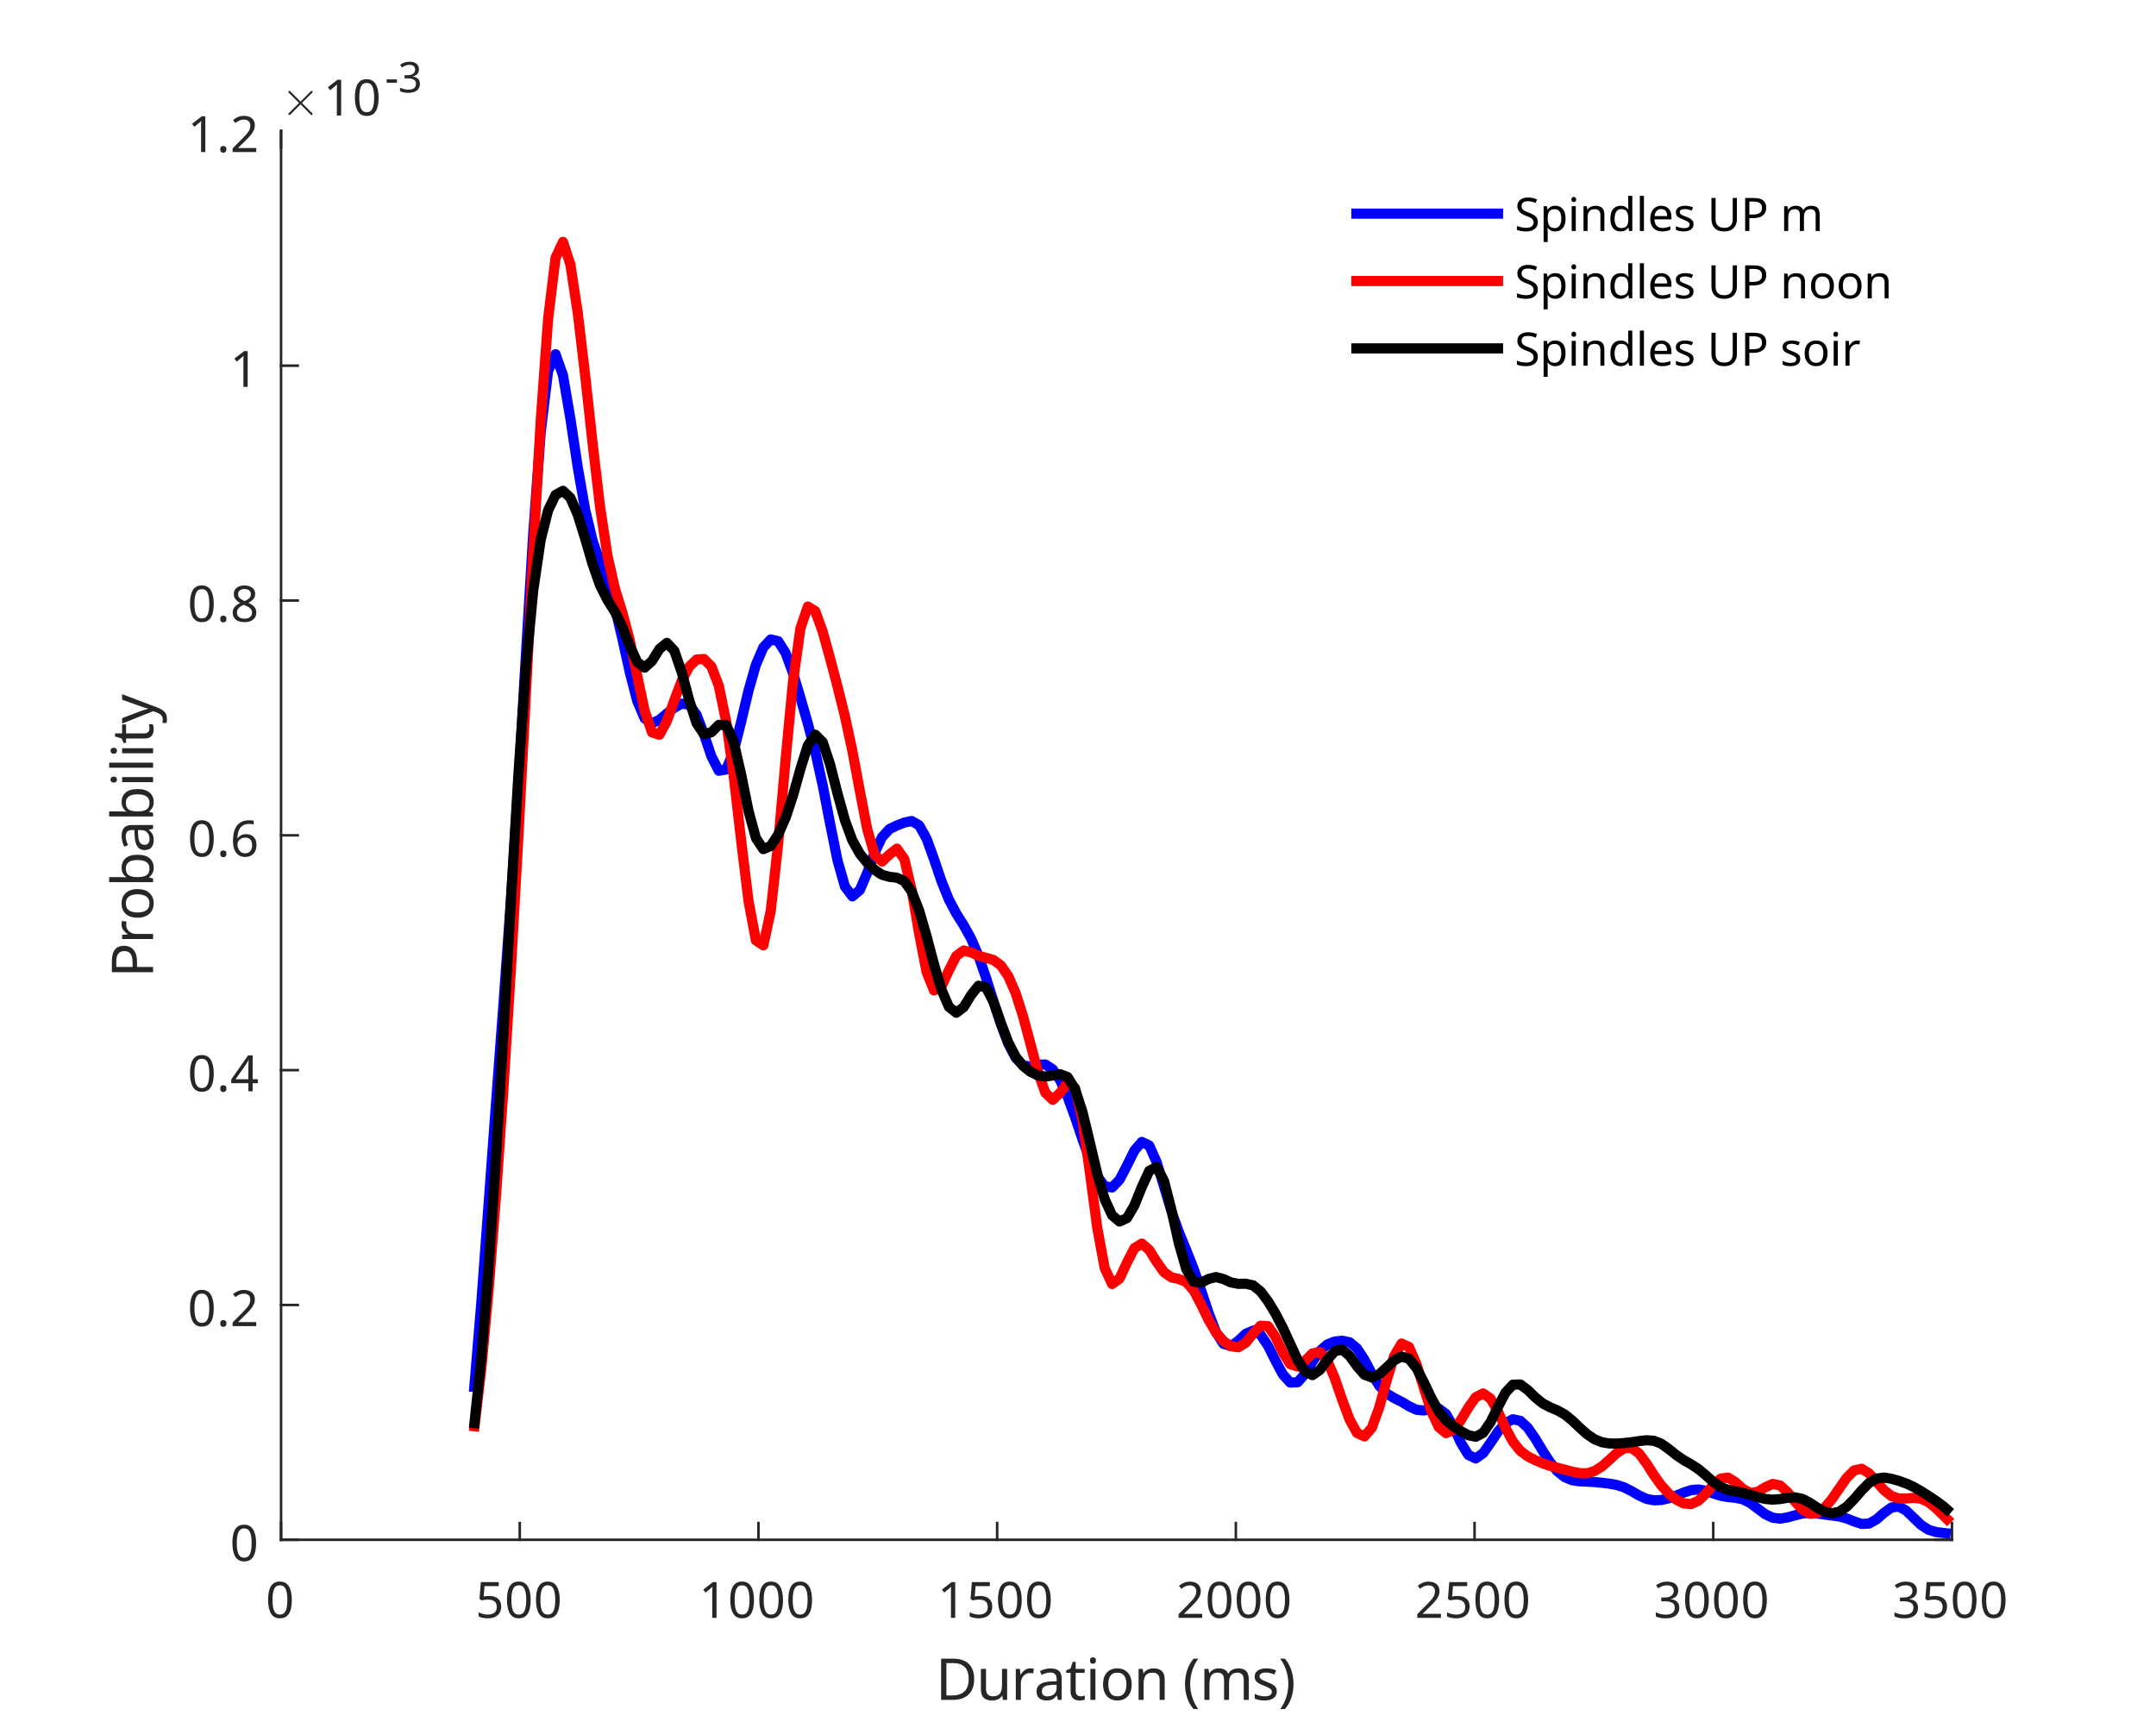 <?xml version="1.0" encoding="utf-8"?>
<!-- Generator: Adobe Illustrator 16.0.0, SVG Export Plug-In . SVG Version: 6.00 Build 0)  -->
<!DOCTYPE svg PUBLIC "-//W3C//DTD SVG 1.1//EN" "http://www.w3.org/Graphics/SVG/1.1/DTD/svg11.dtd">
<svg version="1.1" id="Layer_1" xmlns="http://www.w3.org/2000/svg" xmlns:xlink="http://www.w3.org/1999/xlink" x="0px" y="0px"
	 width="560px" height="449px" viewBox="0 0 560 449" enable-background="new 0 0 560 449" xml:space="preserve">
<g transform="translate(290,31.25)">
	<path d="M-84.349-111.219c0,0.948-0.344,1.706-1.031,2.273c-0.688,0.568-1.662,0.852-2.922,0.852c-1.125,0-2.136-0.219-3.031-0.656
		v-2.109c0.51,0.219,1.039,0.422,1.586,0.609s1.091,0.281,1.632,0.281c0.552,0,0.946-0.109,1.18-0.328s0.352-0.489,0.352-0.813
		c0-0.271-0.091-0.502-0.273-0.695c-0.183-0.192-0.43-0.369-0.742-0.531c-0.313-0.161-0.667-0.341-1.063-0.539
		c-0.25-0.114-0.521-0.255-0.813-0.422c-0.292-0.166-0.57-0.372-0.836-0.617c-0.266-0.244-0.482-0.541-0.648-0.891
		c-0.167-0.349-0.25-0.768-0.25-1.258c0-0.958,0.325-1.705,0.977-2.242c0.651-0.536,1.534-0.805,2.648-0.805
		c0.563,0,1.096,0.065,1.602,0.195c0.505,0.131,1.034,0.315,1.586,0.555l-0.734,1.766c-0.49-0.197-0.93-0.352-1.32-0.461
		s-0.794-0.164-1.211-0.164c-0.427,0-0.755,0.1-0.984,0.297c-0.229,0.198-0.344,0.459-0.344,0.781c0,0.386,0.169,0.688,0.508,0.906
		c0.338,0.219,0.846,0.484,1.523,0.797c0.542,0.261,1.005,0.531,1.391,0.813c0.385,0.281,0.685,0.612,0.898,0.992
		C-84.456-112.252-84.349-111.781-84.349-111.219z M-73.244-116.594c0.938,0,1.643,0.237,2.117,0.711
		c0.474,0.475,0.711,1.237,0.711,2.289v5.344h-2.234v-4.781c0-1.188-0.412-1.781-1.234-1.781c-0.594,0-1.016,0.211-1.266,0.633
		s-0.375,1.029-0.375,1.82v4.109h-2.234v-4.781c0-1.188-0.406-1.781-1.219-1.781c-0.625,0-1.055,0.234-1.289,0.703
		s-0.352,1.136-0.352,2v3.859h-2.234v-8.188h1.703l0.313,1.047h0.109c0.25-0.416,0.594-0.721,1.031-0.914
		c0.438-0.192,0.891-0.289,1.359-0.289c0.594,0,1.102,0.1,1.523,0.297c0.422,0.198,0.742,0.5,0.961,0.906h0.203
		c0.25-0.416,0.596-0.721,1.039-0.914C-74.169-116.497-73.713-116.594-73.244-116.594z M-61.166-112.36
		c0,1.365-0.356,2.417-1.07,3.156c-0.714,0.74-1.685,1.109-2.915,1.109c-0.76,0-1.44-0.166-2.039-0.5
		c-0.599-0.333-1.068-0.817-1.407-1.453c-0.338-0.635-0.508-1.406-0.508-2.313c0-1.364,0.357-2.411,1.07-3.141
		c0.714-0.729,1.69-1.094,2.93-1.094c0.761,0,1.438,0.167,2.032,0.5c0.594,0.334,1.06,0.813,1.398,1.438
		C-61.335-114.031-61.166-113.266-61.166-112.36z M-66.822-112.36c0,0.813,0.133,1.425,0.398,1.836
		c0.265,0.412,0.7,0.617,1.305,0.617c0.583,0,1.007-0.205,1.273-0.617c0.266-0.411,0.399-1.023,0.399-1.836
		s-0.133-1.422-0.399-1.828c-0.266-0.406-0.695-0.609-1.289-0.609c-0.594,0-1.024,0.203-1.289,0.609
		C-66.689-113.781-66.822-113.172-66.822-112.36z M-52.184-112.36c0,1.365-0.356,2.417-1.07,3.156
		c-0.713,0.74-1.685,1.109-2.914,1.109c-0.76,0-1.44-0.166-2.039-0.5c-0.599-0.333-1.067-0.817-1.406-1.453
		c-0.338-0.635-0.508-1.406-0.508-2.313c0-1.364,0.357-2.411,1.07-3.141c0.714-0.729,1.69-1.094,2.93-1.094
		c0.761,0,1.438,0.167,2.031,0.5c0.594,0.334,1.06,0.813,1.398,1.438C-52.353-114.031-52.184-113.266-52.184-112.36z M-57.84-112.36
		c0,0.813,0.133,1.425,0.398,1.836c0.266,0.412,0.701,0.617,1.305,0.617c0.583,0,1.008-0.205,1.273-0.617
		c0.266-0.411,0.398-1.023,0.398-1.836s-0.133-1.422-0.398-1.828s-0.695-0.609-1.289-0.609s-1.023,0.203-1.289,0.609
		S-57.84-113.172-57.84-112.36z M-47.186-109.891c0.25,0,0.49-0.023,0.719-0.07c0.229-0.047,0.458-0.106,0.688-0.18v1.672
		c-0.239,0.094-0.536,0.18-0.891,0.258c-0.354,0.078-0.745,0.117-1.172,0.117c-0.489,0-0.927-0.08-1.313-0.242
		c-0.385-0.161-0.69-0.439-0.914-0.836c-0.224-0.396-0.336-0.942-0.336-1.641v-3.953h-1.063v-0.938l1.234-0.75l0.641-1.734h1.422
		v1.75h2.297v1.672h-2.297v3.953c0,0.313,0.091,0.545,0.273,0.695C-47.714-109.966-47.477-109.891-47.186-109.891z M-42.107-117.328
		c0,0.406-0.013,0.795-0.039,1.164c-0.026,0.37-0.049,0.628-0.07,0.773h0.125c0.261-0.416,0.597-0.721,1.008-0.914
		c0.412-0.192,0.867-0.289,1.367-0.289c0.886,0,1.597,0.237,2.133,0.711c0.537,0.475,0.805,1.237,0.805,2.289v5.344h-2.234v-4.781
		c0-1.188-0.442-1.781-1.328-1.781c-0.667,0-1.127,0.234-1.383,0.703c-0.255,0.469-0.383,1.136-0.383,2v3.859h-2.234v-11.406h2.234
		V-117.328z M-28.8-117.328c0,0.406-0.013,0.795-0.039,1.164c-0.026,0.37-0.049,0.628-0.07,0.773h0.125
		c0.261-0.416,0.597-0.721,1.008-0.914c0.412-0.192,0.867-0.289,1.367-0.289c0.886,0,1.597,0.237,2.133,0.711
		c0.537,0.475,0.805,1.237,0.805,2.289v5.344h-2.234v-4.781c0-1.188-0.442-1.781-1.328-1.781c-0.667,0-1.127,0.234-1.383,0.703
		c-0.255,0.469-0.383,1.136-0.383,2v3.859h-2.234v-11.406h2.234V-117.328z M-20.375-119.656c0.333,0,0.62,0.078,0.859,0.234
		c0.24,0.156,0.359,0.443,0.359,0.859c0,0.417-0.12,0.706-0.359,0.867c-0.239,0.162-0.526,0.242-0.859,0.242
		c-0.344,0-0.633-0.08-0.867-0.242c-0.235-0.161-0.352-0.45-0.352-0.867c0-0.416,0.117-0.703,0.352-0.859
		C-21.009-119.578-20.72-119.656-20.375-119.656z M-19.266-116.438v8.188H-21.5v-8.188H-19.266z M-11.355-110.688
		c0,0.834-0.295,1.475-0.883,1.922c-0.589,0.448-1.461,0.672-2.618,0.672c-0.573,0-1.063-0.039-1.469-0.117s-0.818-0.2-1.234-0.367
		v-1.844c0.438,0.198,0.911,0.362,1.422,0.492c0.51,0.131,0.963,0.195,1.359,0.195c0.438,0,0.75-0.064,0.938-0.195
		c0.188-0.13,0.281-0.299,0.281-0.508c0-0.146-0.039-0.273-0.117-0.383s-0.242-0.234-0.492-0.375s-0.641-0.32-1.172-0.539
		c-0.511-0.219-0.93-0.435-1.258-0.648c-0.328-0.213-0.573-0.474-0.734-0.781c-0.162-0.307-0.242-0.689-0.242-1.148
		c0-0.76,0.294-1.33,0.883-1.711c0.588-0.38,1.377-0.57,2.367-0.57c0.51,0,0.995,0.05,1.453,0.148
		c0.458,0.1,0.932,0.269,1.422,0.508l-0.672,1.594c-0.407-0.166-0.79-0.307-1.149-0.422c-0.359-0.114-0.722-0.172-1.086-0.172
		c-0.667,0-1,0.178-1,0.531c0,0.136,0.044,0.256,0.133,0.359c0.088,0.104,0.255,0.217,0.5,0.336c0.245,0.12,0.606,0.279,1.086,0.477
		c0.469,0.198,0.872,0.398,1.211,0.602c0.338,0.203,0.602,0.456,0.789,0.758C-11.449-111.573-11.355-111.177-11.355-110.688z
		 M-6.41-109.891c0.25,0,0.49-0.023,0.719-0.07c0.23-0.047,0.459-0.106,0.688-0.18v1.672c-0.238,0.094-0.535,0.18-0.891,0.258
		c-0.354,0.078-0.744,0.117-1.172,0.117c-0.488,0-0.926-0.08-1.313-0.242c-0.385-0.161-0.689-0.439-0.914-0.836
		c-0.223-0.396-0.335-0.942-0.335-1.641v-3.953h-1.063v-0.938l1.234-0.75l0.641-1.734h1.422v1.75h2.297v1.672h-2.297v3.953
		c0,0.313,0.092,0.545,0.273,0.695C-6.938-109.966-6.701-109.891-6.41-109.891z M3.873-112.36c0,1.365-0.357,2.417-1.07,3.156
		c-0.713,0.74-1.686,1.109-2.914,1.109c-0.76,0-1.439-0.166-2.039-0.5c-0.6-0.333-1.068-0.817-1.406-1.453
		c-0.338-0.635-0.508-1.406-0.508-2.313c0-1.364,0.357-2.411,1.07-3.141c0.713-0.729,1.689-1.094,2.93-1.094
		c0.76,0,1.438,0.167,2.031,0.5c0.594,0.334,1.061,0.813,1.398,1.438S3.873-113.266,3.873-112.36z M-1.784-112.36
		c0,0.813,0.133,1.425,0.398,1.836c0.266,0.412,0.701,0.617,1.305,0.617c0.584,0,1.008-0.205,1.273-0.617
		c0.266-0.411,0.398-1.023,0.398-1.836s-0.133-1.422-0.398-1.828s-0.695-0.609-1.289-0.609s-1.023,0.203-1.289,0.609
		S-1.784-113.172-1.784-112.36z M8.074-116.594c1.01,0,1.797,0.401,2.359,1.203h0.063l0.188-1.047h1.891v8.203
		c0,1.167-0.346,2.055-1.039,2.664s-1.711,0.914-3.055,0.914c-0.584,0-1.123-0.033-1.617-0.102
		c-0.494-0.067-0.977-0.189-1.445-0.367v-1.797c1.01,0.428,2.072,0.641,3.188,0.641c1.156,0,1.734-0.619,1.734-1.859v-0.172
		c0-0.166,0.008-0.341,0.023-0.523c0.016-0.182,0.029-0.341,0.039-0.477H10.34c-0.281,0.428-0.617,0.737-1.008,0.93
		c-0.391,0.193-0.83,0.289-1.32,0.289c-0.969,0-1.727-0.372-2.273-1.117c-0.547-0.744-0.82-1.783-0.82-3.117
		c0-1.344,0.281-2.391,0.844-3.141S7.095-116.594,8.074-116.594z M8.777-114.781c-1.053,0-1.578,0.828-1.578,2.484
		c0,1.625,0.537,2.438,1.609,2.438c0.572,0,0.994-0.161,1.266-0.484c0.271-0.322,0.406-0.891,0.406-1.703v-0.266
		c0-0.885-0.133-1.518-0.398-1.898C9.816-114.591,9.381-114.781,8.777-114.781z M19.181-116.594c0.104,0,0.232,0.006,0.383,0.016
		c0.15,0.011,0.273,0.026,0.367,0.047l-0.172,2.094c-0.072-0.01-0.178-0.023-0.313-0.039s-0.25-0.023-0.344-0.023
		c-0.385,0-0.752,0.068-1.102,0.203c-0.35,0.136-0.631,0.352-0.844,0.648s-0.32,0.706-0.32,1.227v4.172h-2.234v-8.188h1.688
		l0.328,1.375h0.109c0.24-0.416,0.57-0.775,0.992-1.078C18.142-116.443,18.629-116.594,19.181-116.594z M24.55-116.61
		c1.104,0,1.947,0.237,2.531,0.711c0.584,0.475,0.875,1.206,0.875,2.195v5.453h-1.563l-0.438-1.109h-0.063
		c-0.344,0.438-0.711,0.758-1.102,0.961s-0.924,0.305-1.602,0.305c-0.74,0-1.35-0.213-1.828-0.641
		c-0.479-0.427-0.719-1.078-0.719-1.953s0.305-1.521,0.914-1.938c0.609-0.416,1.529-0.646,2.758-0.688l1.422-0.031v-0.359
		c0-0.438-0.111-0.755-0.336-0.953c-0.225-0.197-0.539-0.297-0.945-0.297c-0.396,0-0.783,0.058-1.164,0.172
		c-0.381,0.115-0.764,0.256-1.148,0.422l-0.734-1.516c0.447-0.229,0.938-0.408,1.469-0.539
		C23.41-116.544,23.966-116.61,24.55-116.61z M24.863-112.016c-0.719,0.021-1.219,0.151-1.5,0.391
		c-0.281,0.24-0.422,0.553-0.422,0.938c0,0.344,0.102,0.589,0.305,0.734c0.203,0.146,0.461,0.219,0.773,0.219
		c0.479,0,0.885-0.143,1.219-0.43c0.334-0.286,0.5-0.689,0.5-1.211v-0.672L24.863-112.016z M39.566-116.594
		c0.938,0,1.643,0.237,2.117,0.711c0.473,0.475,0.711,1.237,0.711,2.289v5.344H40.16v-4.781c0-1.188-0.412-1.781-1.234-1.781
		c-0.594,0-1.016,0.211-1.266,0.633s-0.375,1.029-0.375,1.82v4.109H35.05v-4.781c0-1.188-0.406-1.781-1.219-1.781
		c-0.625,0-1.055,0.234-1.289,0.703s-0.352,1.136-0.352,2v3.859h-2.234v-8.188h1.703l0.313,1.047h0.109
		c0.25-0.416,0.594-0.721,1.031-0.914c0.438-0.192,0.891-0.289,1.359-0.289c0.594,0,1.102,0.1,1.523,0.297
		c0.422,0.198,0.742,0.5,0.961,0.906h0.203c0.25-0.416,0.596-0.721,1.039-0.914C38.64-116.497,39.097-116.594,39.566-116.594z
		 M47.4-112.36c0-1.219,0.18-2.396,0.539-3.531c0.359-1.135,0.92-2.156,1.68-3.063h1.828c-0.688,0.938-1.207,1.972-1.563,3.102
		c-0.354,1.131-0.531,2.289-0.531,3.477c0,1.156,0.178,2.297,0.531,3.422c0.355,1.125,0.871,2.151,1.547,3.078h-1.813
		c-0.76-0.885-1.32-1.885-1.68-3C47.58-109.99,47.4-111.151,47.4-112.36z M61.679-108.25h-2.578l-2.797-4.516l-0.969,0.688v3.828
		H53.07v-10.703h2.266v4.891c0.156-0.208,0.311-0.416,0.461-0.625c0.15-0.208,0.299-0.416,0.445-0.625l2.891-3.641h2.531
		l-3.75,4.734L61.679-108.25z M71.595-113.703c0,1.803-0.512,3.162-1.539,4.078c-1.025,0.917-2.465,1.375-4.32,1.375h-3.031v-10.703
		h3.359c1.125,0,2.1,0.198,2.922,0.594c0.824,0.396,1.465,0.982,1.922,1.758C71.367-115.825,71.595-114.86,71.595-113.703z
		 M69.236-113.656c0-1.188-0.26-2.057-0.781-2.609c-0.52-0.552-1.275-0.828-2.266-0.828H64.97v6.969h0.984
		C68.142-110.125,69.236-111.302,69.236-113.656z M79.615-108.25h-6.172v-10.703h6.172v1.859h-3.906v2.344h3.641v1.859h-3.641v2.766
		h3.906V-108.25z M84.711-112.36c0,1.209-0.178,2.37-0.531,3.484c-0.355,1.115-0.912,2.115-1.672,3h-1.813
		c0.676-0.927,1.189-1.953,1.539-3.078c0.348-1.125,0.523-2.266,0.523-3.422c0-1.188-0.178-2.346-0.531-3.477
		c-0.355-1.13-0.871-2.164-1.547-3.102h1.828c0.76,0.906,1.316,1.928,1.672,3.063C84.533-114.755,84.711-113.578,84.711-112.36z"/>
</g>
<g>
	
		<line fill="none" stroke="#262626" stroke-width="0.66" stroke-linecap="square" stroke-linejoin="round" stroke-miterlimit="10" x1="73" y1="400" x2="507" y2="400"/>
	
		<line fill="none" stroke="#262626" stroke-width="0.66" stroke-linecap="square" stroke-linejoin="round" stroke-miterlimit="10" x1="73" y1="400" x2="73" y2="395.66"/>
	
		<line fill="none" stroke="#262626" stroke-width="0.66" stroke-linecap="square" stroke-linejoin="round" stroke-miterlimit="10" x1="135" y1="400" x2="135" y2="395.66"/>
	
		<line fill="none" stroke="#262626" stroke-width="0.66" stroke-linecap="square" stroke-linejoin="round" stroke-miterlimit="10" x1="197" y1="400" x2="197" y2="395.66"/>
	
		<line fill="none" stroke="#262626" stroke-width="0.66" stroke-linecap="square" stroke-linejoin="round" stroke-miterlimit="10" x1="259" y1="400" x2="259" y2="395.66"/>
	
		<line fill="none" stroke="#262626" stroke-width="0.66" stroke-linecap="square" stroke-linejoin="round" stroke-miterlimit="10" x1="321" y1="400" x2="321" y2="395.66"/>
	
		<line fill="none" stroke="#262626" stroke-width="0.66" stroke-linecap="square" stroke-linejoin="round" stroke-miterlimit="10" x1="383" y1="400" x2="383" y2="395.66"/>
	
		<line fill="none" stroke="#262626" stroke-width="0.66" stroke-linecap="square" stroke-linejoin="round" stroke-miterlimit="10" x1="445" y1="400" x2="445" y2="395.66"/>
	
		<line fill="none" stroke="#262626" stroke-width="0.66" stroke-linecap="square" stroke-linejoin="round" stroke-miterlimit="10" x1="507" y1="400" x2="507" y2="395.66"/>
	
		<line fill="none" stroke="#262626" stroke-width="0.66" stroke-linecap="square" stroke-linejoin="round" stroke-miterlimit="10" x1="73" y1="34" x2="73" y2="38.34"/>
	<g transform="translate(73,405.278)">
		<path fill="#262626" d="M2.797,10.344c0,1-0.104,1.856-0.313,2.57c-0.208,0.713-0.537,1.26-0.984,1.641
			c-0.448,0.38-1.047,0.57-1.797,0.57c-1.052,0-1.826-0.422-2.32-1.266s-0.742-2.016-0.742-3.516c0-1,0.102-1.857,0.305-2.57
			c0.203-0.714,0.529-1.258,0.977-1.633s1.042-0.563,1.781-0.563c1.042,0,1.818,0.416,2.328,1.25
			C2.542,7.661,2.797,8.833,2.797,10.344z M-2.219,10.344c0,1.271,0.146,2.224,0.438,2.859c0.292,0.635,0.787,0.953,1.484,0.953
			s1.195-0.315,1.492-0.945c0.297-0.631,0.445-1.586,0.445-2.867c0-1.261-0.148-2.209-0.445-2.844
			C0.898,6.865,0.401,6.547-0.297,6.547S-1.49,6.865-1.781,7.5C-2.073,8.135-2.219,9.083-2.219,10.344z"/>
	</g>
	<g transform="translate(135,405.278)">
		<path fill="#262626" d="M-7.922,9.313c0.948,0,1.703,0.236,2.266,0.711c0.563,0.474,0.844,1.143,0.844,2.008
			c0,0.969-0.305,1.727-0.914,2.273s-1.461,0.82-2.555,0.82c-0.469,0-0.914-0.042-1.336-0.125c-0.422-0.084-0.779-0.209-1.07-0.375
			v-1.078c0.313,0.188,0.693,0.336,1.141,0.445s0.875,0.164,1.281,0.164c0.688,0,1.242-0.162,1.664-0.484
			c0.422-0.323,0.633-0.828,0.633-1.516c0-0.604-0.188-1.07-0.563-1.398s-0.963-0.492-1.766-0.492c-0.25,0-0.531,0.021-0.844,0.063
			c-0.313,0.041-0.563,0.088-0.75,0.141l-0.563-0.375l0.344-4.375h4.656v1.047h-3.688l-0.219,2.688
			c0.146-0.031,0.346-0.063,0.602-0.094S-8.224,9.313-7.922,9.313z M2.838,10.344c0,1-0.104,1.856-0.313,2.57
			c-0.208,0.713-0.537,1.26-0.984,1.641c-0.448,0.38-1.047,0.57-1.797,0.57c-1.052,0-1.826-0.422-2.32-1.266
			s-0.742-2.016-0.742-3.516c0-1,0.102-1.857,0.305-2.57c0.203-0.714,0.529-1.258,0.977-1.633s1.042-0.563,1.781-0.563
			c1.042,0,1.818,0.416,2.328,1.25C2.583,7.661,2.838,8.833,2.838,10.344z M-2.178,10.344c0,1.271,0.146,2.224,0.438,2.859
			c0.292,0.635,0.787,0.953,1.484,0.953s1.195-0.315,1.492-0.945c0.297-0.631,0.445-1.586,0.445-2.867
			c0-1.261-0.148-2.209-0.445-2.844C0.939,6.865,0.442,6.547-0.256,6.547S-1.449,6.865-1.74,7.5
			C-2.032,8.135-2.178,9.083-2.178,10.344z M10.379,10.344c0,1-0.104,1.856-0.313,2.57c-0.208,0.713-0.537,1.26-0.984,1.641
			c-0.448,0.38-1.047,0.57-1.797,0.57c-1.052,0-1.826-0.422-2.32-1.266s-0.742-2.016-0.742-3.516c0-1,0.102-1.857,0.305-2.57
			C4.73,7.06,5.056,6.516,5.504,6.141s1.042-0.563,1.781-0.563c1.042,0,1.818,0.416,2.328,1.25
			C10.124,7.661,10.379,8.833,10.379,10.344z M5.363,10.344c0,1.271,0.146,2.224,0.438,2.859c0.292,0.635,0.787,0.953,1.484,0.953
			s1.195-0.315,1.492-0.945c0.297-0.631,0.445-1.586,0.445-2.867c0-1.261-0.148-2.209-0.445-2.844
			C8.48,6.865,7.983,6.547,7.285,6.547S6.092,6.865,5.801,7.5C5.509,8.135,5.363,9.083,5.363,10.344z"/>
	</g>
	<g transform="translate(197,405.278)">
		<path fill="#262626" d="M-10.891,15H-12V8.516c0-0.375,0.002-0.675,0.008-0.898c0.005-0.225,0.018-0.461,0.039-0.711
			c-0.135,0.146-0.26,0.266-0.375,0.359s-0.255,0.213-0.422,0.359l-1,0.813l-0.594-0.766l2.516-1.953h0.938V15z M-1.162,10.344
			c0,1-0.104,1.856-0.313,2.57c-0.208,0.713-0.537,1.26-0.984,1.641c-0.448,0.38-1.047,0.57-1.797,0.57
			c-1.052,0-1.826-0.422-2.32-1.266s-0.742-2.016-0.742-3.516c0-1,0.102-1.857,0.305-2.57c0.203-0.714,0.529-1.258,0.977-1.633
			s1.042-0.563,1.781-0.563c1.042,0,1.818,0.416,2.328,1.25C-1.417,7.661-1.162,8.833-1.162,10.344z M-6.178,10.344
			c0,1.271,0.146,2.224,0.438,2.859c0.292,0.635,0.787,0.953,1.484,0.953s1.195-0.315,1.492-0.945
			c0.297-0.631,0.445-1.586,0.445-2.867c0-1.261-0.148-2.209-0.445-2.844c-0.297-0.636-0.794-0.953-1.492-0.953
			S-5.449,6.865-5.74,7.5C-6.032,8.135-6.178,9.083-6.178,10.344z M6.379,10.344c0,1-0.104,1.856-0.313,2.57
			c-0.208,0.713-0.537,1.26-0.984,1.641c-0.448,0.38-1.047,0.57-1.797,0.57c-1.052,0-1.826-0.422-2.32-1.266
			s-0.742-2.016-0.742-3.516c0-1,0.102-1.857,0.305-2.57C0.73,7.06,1.056,6.516,1.504,6.141s1.042-0.563,1.781-0.563
			c1.042,0,1.818,0.416,2.328,1.25C6.124,7.661,6.379,8.833,6.379,10.344z M1.363,10.344c0,1.271,0.146,2.224,0.438,2.859
			c0.292,0.635,0.787,0.953,1.484,0.953s1.195-0.315,1.492-0.945c0.297-0.631,0.445-1.586,0.445-2.867
			c0-1.261-0.148-2.209-0.445-2.844C4.48,6.865,3.983,6.547,3.285,6.547S2.092,6.865,1.801,7.5
			C1.509,8.135,1.363,9.083,1.363,10.344z M13.92,10.344c0,1-0.104,1.856-0.313,2.57c-0.208,0.713-0.537,1.26-0.984,1.641
			c-0.448,0.38-1.047,0.57-1.797,0.57c-1.052,0-1.826-0.422-2.32-1.266s-0.742-2.016-0.742-3.516c0-1,0.102-1.857,0.305-2.57
			C8.271,7.06,8.597,6.516,9.045,6.141s1.042-0.563,1.781-0.563c1.042,0,1.818,0.416,2.328,1.25
			C13.665,7.661,13.92,8.833,13.92,10.344z M8.904,10.344c0,1.271,0.146,2.224,0.438,2.859c0.292,0.635,0.787,0.953,1.484,0.953
			s1.195-0.315,1.492-0.945c0.297-0.631,0.445-1.586,0.445-2.867c0-1.261-0.148-2.209-0.445-2.844
			c-0.297-0.636-0.794-0.953-1.492-0.953S9.633,6.865,9.342,7.5C9.05,8.135,8.904,9.083,8.904,10.344z"/>
	</g>
	<g transform="translate(259,405.278)">
		<path fill="#262626" d="M-10.891,15H-12V8.516c0-0.375,0.002-0.675,0.008-0.898c0.005-0.225,0.018-0.461,0.039-0.711
			c-0.135,0.146-0.26,0.266-0.375,0.359s-0.255,0.213-0.422,0.359l-1,0.813l-0.594-0.766l2.516-1.953h0.938V15z M-4.381,9.313
			c0.948,0,1.703,0.236,2.266,0.711c0.563,0.474,0.844,1.143,0.844,2.008c0,0.969-0.305,1.727-0.914,2.273s-1.461,0.82-2.555,0.82
			c-0.469,0-0.914-0.042-1.336-0.125c-0.422-0.084-0.779-0.209-1.07-0.375v-1.078c0.313,0.188,0.693,0.336,1.141,0.445
			s0.875,0.164,1.281,0.164c0.688,0,1.242-0.162,1.664-0.484c0.422-0.323,0.633-0.828,0.633-1.516c0-0.604-0.188-1.07-0.563-1.398
			s-0.963-0.492-1.766-0.492c-0.25,0-0.531,0.021-0.844,0.063c-0.313,0.041-0.563,0.088-0.75,0.141l-0.563-0.375l0.344-4.375h4.656
			v1.047H-5.6l-0.219,2.688c0.146-0.031,0.346-0.063,0.602-0.094S-4.683,9.313-4.381,9.313z M6.379,10.344
			c0,1-0.104,1.856-0.313,2.57c-0.208,0.713-0.537,1.26-0.984,1.641c-0.448,0.38-1.047,0.57-1.797,0.57
			c-1.052,0-1.826-0.422-2.32-1.266s-0.742-2.016-0.742-3.516c0-1,0.102-1.857,0.305-2.57C0.73,7.06,1.056,6.516,1.504,6.141
			s1.042-0.563,1.781-0.563c1.042,0,1.818,0.416,2.328,1.25C6.124,7.661,6.379,8.833,6.379,10.344z M1.363,10.344
			c0,1.271,0.146,2.224,0.438,2.859c0.292,0.635,0.787,0.953,1.484,0.953s1.195-0.315,1.492-0.945
			c0.297-0.631,0.445-1.586,0.445-2.867c0-1.261-0.148-2.209-0.445-2.844C4.48,6.865,3.983,6.547,3.285,6.547S2.092,6.865,1.801,7.5
			C1.509,8.135,1.363,9.083,1.363,10.344z M13.92,10.344c0,1-0.104,1.856-0.313,2.57c-0.208,0.713-0.537,1.26-0.984,1.641
			c-0.448,0.38-1.047,0.57-1.797,0.57c-1.052,0-1.826-0.422-2.32-1.266s-0.742-2.016-0.742-3.516c0-1,0.102-1.857,0.305-2.57
			C8.271,7.06,8.597,6.516,9.045,6.141s1.042-0.563,1.781-0.563c1.042,0,1.818,0.416,2.328,1.25
			C13.665,7.661,13.92,8.833,13.92,10.344z M8.904,10.344c0,1.271,0.146,2.224,0.438,2.859c0.292,0.635,0.787,0.953,1.484,0.953
			s1.195-0.315,1.492-0.945c0.297-0.631,0.445-1.586,0.445-2.867c0-1.261-0.148-2.209-0.445-2.844
			c-0.297-0.636-0.794-0.953-1.492-0.953S9.633,6.865,9.342,7.5C9.05,8.135,8.904,9.083,8.904,10.344z"/>
	</g>
	<g transform="translate(321,405.278)">
		<path fill="#262626" d="M-8.734,15h-6.141v-0.953l2.438-2.453c0.458-0.469,0.849-0.886,1.172-1.25
			c0.323-0.365,0.567-0.722,0.734-1.07c0.167-0.35,0.25-0.732,0.25-1.148c0-0.511-0.153-0.898-0.461-1.164s-0.7-0.398-1.18-0.398
			c-0.448,0-0.844,0.078-1.188,0.234s-0.692,0.375-1.047,0.656l-0.609-0.766c0.364-0.313,0.781-0.573,1.25-0.781
			c0.469-0.209,1-0.313,1.594-0.313c0.864,0,1.55,0.219,2.055,0.656s0.758,1.041,0.758,1.813c0,0.479-0.102,0.932-0.305,1.359
			c-0.203,0.427-0.481,0.846-0.836,1.258c-0.354,0.411-0.771,0.852-1.25,1.32l-1.938,1.906v0.047h4.703V15z M-1.162,10.344
			c0,1-0.104,1.856-0.313,2.57c-0.208,0.713-0.536,1.26-0.984,1.641c-0.448,0.38-1.047,0.57-1.797,0.57
			c-1.052,0-1.825-0.422-2.32-1.266s-0.742-2.016-0.742-3.516c0-1,0.102-1.857,0.305-2.57c0.203-0.714,0.528-1.258,0.977-1.633
			s1.042-0.563,1.781-0.563c1.042,0,1.817,0.416,2.328,1.25C-1.417,7.661-1.162,8.833-1.162,10.344z M-6.178,10.344
			c0,1.271,0.146,2.224,0.438,2.859c0.292,0.635,0.786,0.953,1.484,0.953s1.195-0.315,1.492-0.945
			c0.297-0.631,0.445-1.586,0.445-2.867c0-1.261-0.148-2.209-0.445-2.844c-0.297-0.636-0.794-0.953-1.492-0.953
			S-5.448,6.865-5.74,7.5C-6.032,8.135-6.178,9.083-6.178,10.344z M6.379,10.344c0,1-0.104,1.856-0.313,2.57
			c-0.208,0.713-0.536,1.26-0.984,1.641c-0.448,0.38-1.047,0.57-1.797,0.57c-1.052,0-1.825-0.422-2.32-1.266
			s-0.742-2.016-0.742-3.516c0-1,0.102-1.857,0.305-2.57C0.73,7.06,1.056,6.516,1.504,6.141s1.042-0.563,1.781-0.563
			c1.042,0,1.817,0.416,2.328,1.25C6.124,7.661,6.379,8.833,6.379,10.344z M1.363,10.344c0,1.271,0.146,2.224,0.438,2.859
			c0.292,0.635,0.786,0.953,1.484,0.953s1.195-0.315,1.492-0.945c0.297-0.631,0.445-1.586,0.445-2.867
			c0-1.261-0.148-2.209-0.445-2.844C4.48,6.865,3.983,6.547,3.285,6.547S2.093,6.865,1.801,7.5
			C1.509,8.135,1.363,9.083,1.363,10.344z M13.92,10.344c0,1-0.104,1.856-0.313,2.57c-0.208,0.713-0.536,1.26-0.984,1.641
			c-0.448,0.38-1.047,0.57-1.797,0.57c-1.052,0-1.825-0.422-2.32-1.266s-0.742-2.016-0.742-3.516c0-1,0.102-1.857,0.305-2.57
			C8.271,7.06,8.597,6.516,9.045,6.141s1.042-0.563,1.781-0.563c1.042,0,1.817,0.416,2.328,1.25
			C13.665,7.661,13.92,8.833,13.92,10.344z M8.904,10.344c0,1.271,0.146,2.224,0.438,2.859c0.292,0.635,0.786,0.953,1.484,0.953
			s1.195-0.315,1.492-0.945c0.297-0.631,0.445-1.586,0.445-2.867c0-1.261-0.148-2.209-0.445-2.844
			c-0.297-0.636-0.794-0.953-1.492-0.953S9.634,6.865,9.342,7.5C9.05,8.135,8.904,9.083,8.904,10.344z"/>
	</g>
	<g transform="translate(383,405.278)">
		<path fill="#262626" d="M-8.734,15h-6.141v-0.953l2.438-2.453c0.458-0.469,0.849-0.886,1.172-1.25
			c0.323-0.365,0.567-0.722,0.734-1.07c0.167-0.35,0.25-0.732,0.25-1.148c0-0.511-0.153-0.898-0.461-1.164s-0.7-0.398-1.18-0.398
			c-0.448,0-0.844,0.078-1.188,0.234s-0.692,0.375-1.047,0.656l-0.609-0.766c0.364-0.313,0.781-0.573,1.25-0.781
			c0.469-0.209,1-0.313,1.594-0.313c0.864,0,1.55,0.219,2.055,0.656s0.758,1.041,0.758,1.813c0,0.479-0.102,0.932-0.305,1.359
			c-0.203,0.427-0.481,0.846-0.836,1.258c-0.354,0.411-0.771,0.852-1.25,1.32l-1.938,1.906v0.047h4.703V15z M-4.381,9.313
			c0.948,0,1.703,0.236,2.266,0.711c0.563,0.474,0.844,1.143,0.844,2.008c0,0.969-0.305,1.727-0.914,2.273s-1.461,0.82-2.555,0.82
			c-0.469,0-0.914-0.042-1.336-0.125c-0.422-0.084-0.778-0.209-1.07-0.375v-1.078c0.313,0.188,0.692,0.336,1.141,0.445
			s0.875,0.164,1.281,0.164c0.688,0,1.242-0.162,1.664-0.484c0.422-0.323,0.633-0.828,0.633-1.516c0-0.604-0.188-1.07-0.563-1.398
			s-0.964-0.492-1.766-0.492c-0.25,0-0.531,0.021-0.844,0.063c-0.313,0.041-0.563,0.088-0.75,0.141l-0.563-0.375l0.344-4.375h4.656
			v1.047H-5.6l-0.219,2.688c0.146-0.031,0.347-0.063,0.602-0.094S-4.683,9.313-4.381,9.313z M6.379,10.344
			c0,1-0.104,1.856-0.313,2.57c-0.208,0.713-0.536,1.26-0.984,1.641c-0.448,0.38-1.047,0.57-1.797,0.57
			c-1.052,0-1.825-0.422-2.32-1.266s-0.742-2.016-0.742-3.516c0-1,0.102-1.857,0.305-2.57C0.73,7.06,1.056,6.516,1.504,6.141
			s1.042-0.563,1.781-0.563c1.042,0,1.817,0.416,2.328,1.25C6.124,7.661,6.379,8.833,6.379,10.344z M1.363,10.344
			c0,1.271,0.146,2.224,0.438,2.859c0.292,0.635,0.786,0.953,1.484,0.953s1.195-0.315,1.492-0.945
			c0.297-0.631,0.445-1.586,0.445-2.867c0-1.261-0.148-2.209-0.445-2.844C4.48,6.865,3.983,6.547,3.285,6.547S2.093,6.865,1.801,7.5
			C1.509,8.135,1.363,9.083,1.363,10.344z M13.92,10.344c0,1-0.104,1.856-0.313,2.57c-0.208,0.713-0.536,1.26-0.984,1.641
			c-0.448,0.38-1.047,0.57-1.797,0.57c-1.052,0-1.825-0.422-2.32-1.266s-0.742-2.016-0.742-3.516c0-1,0.102-1.857,0.305-2.57
			C8.271,7.06,8.597,6.516,9.045,6.141s1.042-0.563,1.781-0.563c1.042,0,1.817,0.416,2.328,1.25
			C13.665,7.661,13.92,8.833,13.92,10.344z M8.904,10.344c0,1.271,0.146,2.224,0.438,2.859c0.292,0.635,0.786,0.953,1.484,0.953
			s1.195-0.315,1.492-0.945c0.297-0.631,0.445-1.586,0.445-2.867c0-1.261-0.148-2.209-0.445-2.844
			c-0.297-0.636-0.794-0.953-1.492-0.953S9.634,6.865,9.342,7.5C9.05,8.135,8.904,9.083,8.904,10.344z"/>
	</g>
	<g transform="translate(445,405.278)">
		<path fill="#262626" d="M-9.094,7.891c0,0.625-0.172,1.122-0.516,1.492c-0.344,0.369-0.813,0.611-1.406,0.727v0.047
			c0.75,0.094,1.305,0.33,1.664,0.711c0.359,0.38,0.539,0.877,0.539,1.492c0,0.541-0.125,1.021-0.375,1.438
			c-0.25,0.416-0.636,0.742-1.156,0.977s-1.192,0.352-2.016,0.352c-0.489,0-0.942-0.037-1.359-0.109
			c-0.417-0.073-0.817-0.203-1.203-0.391v-1.063c0.396,0.188,0.817,0.336,1.266,0.445s0.88,0.164,1.297,0.164
			c0.833,0,1.435-0.164,1.805-0.492S-10,12.901-10,12.328c0-0.573-0.227-0.987-0.68-1.242c-0.453-0.256-1.091-0.383-1.914-0.383
			H-13.5V9.719h0.906c0.771,0,1.352-0.159,1.742-0.477c0.391-0.318,0.586-0.742,0.586-1.273c0-0.448-0.151-0.797-0.453-1.047
			s-0.714-0.375-1.234-0.375c-0.5,0-0.927,0.072-1.281,0.219c-0.354,0.146-0.708,0.333-1.063,0.563l-0.563-0.781
			c0.323-0.261,0.729-0.484,1.219-0.672s1.047-0.281,1.672-0.281c0.969,0,1.69,0.216,2.164,0.648
			C-9.331,6.674-9.094,7.224-9.094,7.891z M-1.162,10.344c0,1-0.104,1.856-0.313,2.57c-0.208,0.713-0.536,1.26-0.984,1.641
			c-0.448,0.38-1.047,0.57-1.797,0.57c-1.052,0-1.825-0.422-2.32-1.266s-0.742-2.016-0.742-3.516c0-1,0.102-1.857,0.305-2.57
			c0.203-0.714,0.528-1.258,0.977-1.633s1.042-0.563,1.781-0.563c1.042,0,1.817,0.416,2.328,1.25
			C-1.417,7.661-1.162,8.833-1.162,10.344z M-6.178,10.344c0,1.271,0.146,2.224,0.438,2.859c0.292,0.635,0.786,0.953,1.484,0.953
			s1.195-0.315,1.492-0.945c0.297-0.631,0.445-1.586,0.445-2.867c0-1.261-0.148-2.209-0.445-2.844
			c-0.297-0.636-0.794-0.953-1.492-0.953S-5.448,6.865-5.74,7.5C-6.032,8.135-6.178,9.083-6.178,10.344z M6.379,10.344
			c0,1-0.104,1.856-0.313,2.57c-0.208,0.713-0.536,1.26-0.984,1.641c-0.448,0.38-1.047,0.57-1.797,0.57
			c-1.052,0-1.825-0.422-2.32-1.266s-0.742-2.016-0.742-3.516c0-1,0.102-1.857,0.305-2.57C0.73,7.06,1.056,6.516,1.504,6.141
			s1.042-0.563,1.781-0.563c1.042,0,1.817,0.416,2.328,1.25C6.124,7.661,6.379,8.833,6.379,10.344z M1.363,10.344
			c0,1.271,0.146,2.224,0.438,2.859c0.292,0.635,0.786,0.953,1.484,0.953s1.195-0.315,1.492-0.945
			c0.297-0.631,0.445-1.586,0.445-2.867c0-1.261-0.148-2.209-0.445-2.844C4.48,6.865,3.983,6.547,3.285,6.547S2.093,6.865,1.801,7.5
			C1.509,8.135,1.363,9.083,1.363,10.344z M13.92,10.344c0,1-0.104,1.856-0.313,2.57c-0.208,0.713-0.536,1.26-0.984,1.641
			c-0.448,0.38-1.047,0.57-1.797,0.57c-1.052,0-1.825-0.422-2.32-1.266s-0.742-2.016-0.742-3.516c0-1,0.102-1.857,0.305-2.57
			C8.271,7.06,8.597,6.516,9.045,6.141s1.042-0.563,1.781-0.563c1.042,0,1.817,0.416,2.328,1.25
			C13.665,7.661,13.92,8.833,13.92,10.344z M8.904,10.344c0,1.271,0.146,2.224,0.438,2.859c0.292,0.635,0.786,0.953,1.484,0.953
			s1.195-0.315,1.492-0.945c0.297-0.631,0.445-1.586,0.445-2.867c0-1.261-0.148-2.209-0.445-2.844
			c-0.297-0.636-0.794-0.953-1.492-0.953S9.634,6.865,9.342,7.5C9.05,8.135,8.904,9.083,8.904,10.344z"/>
	</g>
	<g transform="translate(507,405.278)">
		<path fill="#262626" d="M-9.094,7.891c0,0.625-0.172,1.122-0.516,1.492c-0.344,0.369-0.813,0.611-1.406,0.727v0.047
			c0.75,0.094,1.305,0.33,1.664,0.711c0.359,0.38,0.539,0.877,0.539,1.492c0,0.541-0.125,1.021-0.375,1.438
			c-0.25,0.416-0.636,0.742-1.156,0.977s-1.192,0.352-2.016,0.352c-0.489,0-0.942-0.037-1.359-0.109
			c-0.417-0.073-0.817-0.203-1.203-0.391v-1.063c0.396,0.188,0.817,0.336,1.266,0.445s0.88,0.164,1.297,0.164
			c0.833,0,1.435-0.164,1.805-0.492S-10,12.901-10,12.328c0-0.573-0.227-0.987-0.68-1.242c-0.453-0.256-1.091-0.383-1.914-0.383
			H-13.5V9.719h0.906c0.771,0,1.352-0.159,1.742-0.477c0.391-0.318,0.586-0.742,0.586-1.273c0-0.448-0.151-0.797-0.453-1.047
			s-0.714-0.375-1.234-0.375c-0.5,0-0.927,0.072-1.281,0.219c-0.354,0.146-0.708,0.333-1.063,0.563l-0.563-0.781
			c0.323-0.261,0.729-0.484,1.219-0.672s1.047-0.281,1.672-0.281c0.969,0,1.69,0.216,2.164,0.648
			C-9.331,6.674-9.094,7.224-9.094,7.891z M-4.381,9.313c0.948,0,1.703,0.236,2.266,0.711c0.563,0.474,0.844,1.143,0.844,2.008
			c0,0.969-0.305,1.727-0.914,2.273s-1.461,0.82-2.555,0.82c-0.469,0-0.914-0.042-1.336-0.125c-0.422-0.084-0.778-0.209-1.07-0.375
			v-1.078c0.313,0.188,0.692,0.336,1.141,0.445s0.875,0.164,1.281,0.164c0.688,0,1.242-0.162,1.664-0.484
			c0.422-0.323,0.633-0.828,0.633-1.516c0-0.604-0.188-1.07-0.563-1.398s-0.964-0.492-1.766-0.492c-0.25,0-0.531,0.021-0.844,0.063
			c-0.313,0.041-0.563,0.088-0.75,0.141l-0.563-0.375l0.344-4.375h4.656v1.047H-5.6l-0.219,2.688
			c0.146-0.031,0.347-0.063,0.602-0.094S-4.683,9.313-4.381,9.313z M6.379,10.344c0,1-0.104,1.856-0.313,2.57
			c-0.208,0.713-0.536,1.26-0.984,1.641c-0.448,0.38-1.047,0.57-1.797,0.57c-1.052,0-1.825-0.422-2.32-1.266
			s-0.742-2.016-0.742-3.516c0-1,0.102-1.857,0.305-2.57C0.73,7.06,1.056,6.516,1.504,6.141s1.042-0.563,1.781-0.563
			c1.042,0,1.817,0.416,2.328,1.25C6.124,7.661,6.379,8.833,6.379,10.344z M1.363,10.344c0,1.271,0.146,2.224,0.438,2.859
			c0.292,0.635,0.786,0.953,1.484,0.953s1.195-0.315,1.492-0.945c0.297-0.631,0.445-1.586,0.445-2.867
			c0-1.261-0.148-2.209-0.445-2.844C4.48,6.865,3.983,6.547,3.285,6.547S2.093,6.865,1.801,7.5
			C1.509,8.135,1.363,9.083,1.363,10.344z M13.92,10.344c0,1-0.104,1.856-0.313,2.57c-0.208,0.713-0.536,1.26-0.984,1.641
			c-0.448,0.38-1.047,0.57-1.797,0.57c-1.052,0-1.825-0.422-2.32-1.266s-0.742-2.016-0.742-3.516c0-1,0.102-1.857,0.305-2.57
			C8.271,7.06,8.597,6.516,9.045,6.141s1.042-0.563,1.781-0.563c1.042,0,1.817,0.416,2.328,1.25
			C13.665,7.661,13.92,8.833,13.92,10.344z M8.904,10.344c0,1.271,0.146,2.224,0.438,2.859c0.292,0.635,0.786,0.953,1.484,0.953
			s1.195-0.315,1.492-0.945c0.297-0.631,0.445-1.586,0.445-2.867c0-1.261-0.148-2.209-0.445-2.844
			c-0.297-0.636-0.794-0.953-1.492-0.953S9.634,6.865,9.342,7.5C9.05,8.135,8.904,9.083,8.904,10.344z"/>
	</g>
	<g transform="translate(290,425.597)">
		<path fill="#262626" d="M-36.969,10.547c0,1.802-0.492,3.161-1.477,4.078S-40.802,16-42.563,16h-2.984V5.297h3.297
			c1.083,0,2.021,0.198,2.813,0.594c0.792,0.396,1.401,0.981,1.828,1.758C-37.182,8.425-36.969,9.391-36.969,10.547z
			 M-38.391,10.578c0-1.427-0.352-2.474-1.055-3.141s-1.7-1-2.992-1h-1.75v8.406h1.453C-39.839,14.844-38.391,13.422-38.391,10.578z
			 M-28.407,7.953V16h-1.078l-0.203-1.063h-0.063c-0.26,0.417-0.62,0.724-1.078,0.922s-0.948,0.297-1.469,0.297
			c-0.969,0-1.698-0.234-2.188-0.703s-0.734-1.214-0.734-2.234V7.953h1.328v5.188c0,1.281,0.599,1.922,1.797,1.922
			c0.885,0,1.5-0.25,1.844-0.75s0.516-1.224,0.516-2.172V7.953H-28.407z M-22.408,7.813c0.146,0,0.308,0.008,0.484,0.023
			c0.177,0.016,0.328,0.039,0.453,0.07l-0.156,1.203c-0.135-0.031-0.281-0.055-0.438-0.07s-0.302-0.023-0.438-0.023
			c-0.417,0-0.805,0.112-1.164,0.336s-0.646,0.539-0.859,0.945c-0.213,0.406-0.32,0.875-0.32,1.406V16h-1.313V7.953h1.078
			l0.141,1.484h0.063c0.261-0.448,0.597-0.831,1.008-1.148C-23.457,7.972-22.97,7.813-22.408,7.813z M-17.134,7.828
			c0.99,0,1.719,0.214,2.188,0.641s0.703,1.114,0.703,2.063V16h-0.969l-0.25-1.141h-0.063c-0.344,0.438-0.708,0.763-1.094,0.977
			s-0.922,0.32-1.609,0.32c-0.729,0-1.333-0.192-1.813-0.578c-0.479-0.386-0.719-0.989-0.719-1.813c0-0.802,0.315-1.419,0.945-1.852
			c0.63-0.433,1.602-0.669,2.914-0.711l1.359-0.047v-0.484c0-0.667-0.143-1.13-0.43-1.391s-0.695-0.391-1.227-0.391
			c-0.427,0-0.831,0.063-1.211,0.188s-0.732,0.266-1.055,0.422l-0.406-0.984c0.344-0.188,0.758-0.349,1.242-0.484
			S-17.644,7.828-17.134,7.828z M-16.743,12.11c-1,0.042-1.69,0.203-2.07,0.484c-0.38,0.281-0.57,0.677-0.57,1.188
			c0,0.448,0.136,0.776,0.406,0.984c0.271,0.208,0.625,0.313,1.063,0.313c0.677,0,1.24-0.188,1.688-0.563s0.672-0.948,0.672-1.719
			v-0.734L-16.743,12.11z M-9.352,15.063c0.208,0,0.416-0.016,0.625-0.047c0.208-0.031,0.375-0.067,0.5-0.109v1
			c-0.136,0.073-0.334,0.133-0.594,0.18c-0.261,0.047-0.511,0.07-0.75,0.07c-0.417,0-0.802-0.073-1.156-0.219
			c-0.354-0.146-0.643-0.398-0.867-0.758c-0.224-0.359-0.336-0.867-0.336-1.523V8.985h-1.141V8.344l1.156-0.516l0.531-1.719h0.781
			v1.844h2.329v1.031h-2.329v4.641c0,0.489,0.117,0.852,0.352,1.086S-9.717,15.063-9.352,15.063z M-6.113,4.938
			c0.197,0,0.375,0.067,0.531,0.203s0.234,0.349,0.234,0.641c0,0.281-0.078,0.492-0.234,0.633s-0.334,0.211-0.531,0.211
			c-0.219,0-0.404-0.07-0.555-0.211C-6.82,6.274-6.895,6.063-6.895,5.781c0-0.292,0.075-0.505,0.227-0.641
			C-6.518,5.005-6.332,4.938-6.113,4.938z M-5.473,7.953V16h-1.313V7.953H-5.473z M3.943,11.969c0,1.323-0.339,2.352-1.016,3.086
			c-0.678,0.734-1.589,1.102-2.734,1.102c-0.709,0-1.342-0.164-1.898-0.492c-0.558-0.328-0.995-0.805-1.313-1.43
			c-0.318-0.625-0.477-1.38-0.477-2.266c0-1.333,0.333-2.359,1-3.078c0.666-0.719,1.578-1.078,2.734-1.078
			c0.729,0,1.369,0.161,1.922,0.484C2.714,8.62,3.148,9.089,3.467,9.703C3.784,10.318,3.943,11.073,3.943,11.969z M-2.135,11.969
			c0,0.948,0.188,1.7,0.563,2.258s0.974,0.836,1.797,0.836c0.813,0,1.408-0.278,1.789-0.836c0.38-0.558,0.57-1.31,0.57-2.258
			s-0.19-1.692-0.57-2.234C1.633,9.193,1.031,8.922,0.209,8.922c-0.823,0-1.42,0.271-1.789,0.813
			C-1.95,10.277-2.135,11.021-2.135,11.969z M9.597,7.813c0.958,0,1.685,0.231,2.18,0.695c0.494,0.464,0.742,1.216,0.742,2.258V16
			h-1.313V10.86c0-1.292-0.6-1.938-1.797-1.938c-0.896,0-1.514,0.25-1.852,0.75c-0.339,0.5-0.508,1.219-0.508,2.156V16H5.738V7.953
			h1.063l0.188,1.109h0.078c0.26-0.427,0.619-0.742,1.078-0.945C8.602,7.914,9.087,7.813,9.597,7.813z M17.791,11.891
			c0-1.219,0.18-2.396,0.539-3.531s0.919-2.156,1.68-3.063h1.234c-0.698,0.938-1.224,1.972-1.578,3.102s-0.531,2.289-0.531,3.477
			c0,1.156,0.177,2.292,0.531,3.406s0.875,2.146,1.563,3.094H20.01c-0.761-0.886-1.32-1.886-1.68-3S17.791,13.099,17.791,11.891z
			 M31.644,7.813c0.906,0,1.586,0.231,2.039,0.695s0.68,1.216,0.68,2.258V16h-1.313v-5.172c0-1.271-0.542-1.906-1.625-1.906
			c-0.781,0-1.341,0.224-1.68,0.672s-0.508,1.104-0.508,1.969V16h-1.297v-5.172c0-1.271-0.552-1.906-1.656-1.906
			c-0.802,0-1.359,0.25-1.672,0.75s-0.469,1.219-0.469,2.156V16h-1.313V7.953h1.063l0.188,1.109h0.078
			c0.25-0.427,0.589-0.742,1.016-0.945s0.88-0.305,1.359-0.305c1.261,0,2.078,0.448,2.453,1.344h0.078
			c0.271-0.458,0.638-0.797,1.102-1.016S31.124,7.813,31.644,7.813z M41.634,13.781c0,0.781-0.291,1.372-0.875,1.773
			c-0.583,0.401-1.364,0.602-2.344,0.602c-0.563,0-1.044-0.047-1.445-0.141c-0.4-0.094-0.758-0.219-1.07-0.375v-1.203
			c0.323,0.167,0.711,0.315,1.164,0.445s0.914,0.195,1.383,0.195c0.667,0,1.151-0.106,1.453-0.32
			c0.303-0.214,0.453-0.497,0.453-0.852c0-0.208-0.055-0.391-0.164-0.547s-0.307-0.315-0.594-0.477
			c-0.286-0.161-0.695-0.341-1.227-0.539c-0.521-0.198-0.966-0.398-1.336-0.602c-0.369-0.203-0.653-0.445-0.852-0.727
			c-0.197-0.281-0.297-0.641-0.297-1.078c0-0.677,0.279-1.2,0.836-1.57c0.558-0.37,1.284-0.555,2.18-0.555
			c0.49,0,0.948,0.047,1.375,0.141c0.428,0.094,0.823,0.224,1.188,0.391l-0.453,1.063c-0.333-0.146-0.685-0.269-1.055-0.367
			c-0.369-0.099-0.752-0.148-1.148-0.148c-0.541,0-0.953,0.089-1.234,0.266s-0.422,0.411-0.422,0.703
			c0,0.219,0.065,0.406,0.195,0.563c0.131,0.156,0.347,0.308,0.648,0.453c0.303,0.146,0.709,0.317,1.219,0.516
			c0.511,0.198,0.945,0.396,1.305,0.594s0.636,0.44,0.828,0.727C41.538,12.997,41.634,13.355,41.634,13.781z M45.975,11.891
			c0,1.208-0.18,2.37-0.539,3.484s-0.919,2.114-1.68,3h-1.219c0.688-0.948,1.208-1.979,1.563-3.094s0.531-2.25,0.531-3.406
			c0-1.188-0.177-2.347-0.531-3.477s-0.88-2.164-1.578-3.102h1.234c0.761,0.906,1.32,1.927,1.68,3.063S45.975,10.672,45.975,11.891z
			"/>
	</g>
	
		<line fill="none" stroke="#262626" stroke-width="0.66" stroke-linecap="square" stroke-linejoin="round" stroke-miterlimit="10" x1="73" y1="400" x2="73" y2="34"/>
	
		<line fill="none" stroke="#262626" stroke-width="0.66" stroke-linecap="square" stroke-linejoin="round" stroke-miterlimit="10" x1="73" y1="400" x2="77.34" y2="400"/>
	
		<line fill="none" stroke="#262626" stroke-width="0.66" stroke-linecap="square" stroke-linejoin="round" stroke-miterlimit="10" x1="73" y1="339" x2="77.34" y2="339"/>
	
		<line fill="none" stroke="#262626" stroke-width="0.66" stroke-linecap="square" stroke-linejoin="round" stroke-miterlimit="10" x1="73" y1="278" x2="77.34" y2="278"/>
	
		<line fill="none" stroke="#262626" stroke-width="0.66" stroke-linecap="square" stroke-linejoin="round" stroke-miterlimit="10" x1="73" y1="217" x2="77.34" y2="217"/>
	
		<line fill="none" stroke="#262626" stroke-width="0.66" stroke-linecap="square" stroke-linejoin="round" stroke-miterlimit="10" x1="73" y1="156" x2="77.34" y2="156"/>
	
		<line fill="none" stroke="#262626" stroke-width="0.66" stroke-linecap="square" stroke-linejoin="round" stroke-miterlimit="10" x1="73" y1="95" x2="77.34" y2="95"/>
	
		<line fill="none" stroke="#262626" stroke-width="0.66" stroke-linecap="square" stroke-linejoin="round" stroke-miterlimit="10" x1="507" y1="400" x2="502.66" y2="400"/>
	<g transform="translate(67.722,400)">
		<path fill="#262626" d="M-1.203,0.844c0,1-0.104,1.857-0.313,2.57C-1.724,4.128-2.052,4.675-2.5,5.054
			c-0.448,0.381-1.047,0.57-1.797,0.57c-1.052,0-1.826-0.422-2.32-1.266s-0.742-2.016-0.742-3.516c0-1,0.102-1.856,0.305-2.57
			C-6.852-2.44-6.526-2.985-6.078-3.36s1.042-0.563,1.781-0.563c1.042,0,1.818,0.417,2.328,1.25
			C-1.459-1.838-1.203-0.666-1.203,0.844z M-6.219,0.844c0,1.271,0.146,2.225,0.438,2.859c0.292,0.636,0.787,0.953,1.484,0.953
			s1.195-0.314,1.492-0.945c0.297-0.63,0.445-1.586,0.445-2.867c0-1.26-0.148-2.208-0.445-2.844
			c-0.297-0.635-0.794-0.953-1.492-0.953S-5.49-2.635-5.781-2C-6.073-1.365-6.219-0.416-6.219,0.844z"/>
	</g>
	<g transform="translate(67.722,339)">
		<path fill="#262626" d="M-12.203,0.844c0,1-0.104,1.857-0.313,2.57c-0.208,0.714-0.537,1.261-0.984,1.641
			c-0.448,0.381-1.047,0.57-1.797,0.57c-1.052,0-1.826-0.422-2.32-1.266s-0.742-2.016-0.742-3.516c0-1,0.102-1.856,0.305-2.57
			c0.203-0.713,0.529-1.258,0.977-1.633s1.042-0.563,1.781-0.563c1.042,0,1.818,0.417,2.328,1.25
			C-12.459-1.838-12.203-0.666-12.203,0.844z M-17.219,0.844c0,1.271,0.146,2.225,0.438,2.859c0.292,0.636,0.787,0.953,1.484,0.953
			s1.195-0.314,1.492-0.945c0.297-0.63,0.445-1.586,0.445-2.867c0-1.26-0.148-2.208-0.445-2.844
			c-0.297-0.635-0.794-0.953-1.492-0.953S-16.49-2.635-16.781-2C-17.073-1.365-17.219-0.416-17.219,0.844z M-10.522,4.797
			c0-0.322,0.078-0.549,0.234-0.68c0.156-0.13,0.344-0.195,0.563-0.195s0.409,0.065,0.57,0.195c0.162,0.131,0.242,0.357,0.242,0.68
			c0,0.313-0.081,0.539-0.242,0.68s-0.352,0.211-0.57,0.211s-0.406-0.07-0.563-0.211S-10.522,5.109-10.522,4.797z M-1.16,5.5h-6.141
			V4.547l2.438-2.453c0.458-0.469,0.849-0.885,1.172-1.25c0.323-0.364,0.568-0.721,0.734-1.07c0.167-0.349,0.25-0.731,0.25-1.148
			c0-0.51-0.154-0.898-0.461-1.164s-0.701-0.398-1.18-0.398c-0.448,0-0.844,0.078-1.188,0.234s-0.693,0.375-1.047,0.656
			l-0.609-0.766c0.365-0.313,0.781-0.572,1.25-0.781c0.469-0.208,1-0.313,1.594-0.313c0.865,0,1.549,0.219,2.055,0.656
			s0.758,1.042,0.758,1.813c0,0.479-0.102,0.933-0.305,1.359c-0.203,0.428-0.482,0.847-0.836,1.258
			C-3.03,1.592-3.447,2.031-3.926,2.5l-1.938,1.906v0.047h4.703V5.5z"/>
	</g>
	<g transform="translate(67.722,278)">
		<path fill="#262626" d="M-12.203,0.844c0,1-0.104,1.857-0.313,2.57c-0.208,0.714-0.537,1.261-0.984,1.641
			c-0.448,0.381-1.047,0.57-1.797,0.57c-1.052,0-1.826-0.422-2.32-1.266s-0.742-2.016-0.742-3.516c0-1,0.102-1.856,0.305-2.57
			c0.203-0.713,0.529-1.258,0.977-1.633s1.042-0.563,1.781-0.563c1.042,0,1.818,0.417,2.328,1.25
			C-12.459-1.838-12.203-0.666-12.203,0.844z M-17.219,0.844c0,1.271,0.146,2.225,0.438,2.859c0.292,0.636,0.787,0.953,1.484,0.953
			s1.195-0.314,1.492-0.945c0.297-0.63,0.445-1.586,0.445-2.867c0-1.26-0.148-2.208-0.445-2.844
			c-0.297-0.635-0.794-0.953-1.492-0.953S-16.49-2.635-16.781-2C-17.073-1.365-17.219-0.416-17.219,0.844z M-10.522,4.797
			c0-0.322,0.078-0.549,0.234-0.68c0.156-0.13,0.344-0.195,0.563-0.195s0.409,0.065,0.57,0.195c0.162,0.131,0.242,0.357,0.242,0.68
			c0,0.313-0.081,0.539-0.242,0.68s-0.352,0.211-0.57,0.211s-0.406-0.07-0.563-0.211S-10.522,5.109-10.522,4.797z M-0.754,3.39
			h-1.344V5.5h-1.109V3.39H-7.66V2.422l4.375-6.25h1.188v6.188h1.344V3.39z M-3.207-0.563c0-0.447,0.008-0.83,0.023-1.148
			c0.016-0.317,0.029-0.617,0.039-0.898h-0.047c-0.073,0.167-0.162,0.344-0.266,0.531s-0.203,0.35-0.297,0.484l-2.781,3.953h3.328
			V-0.563z"/>
	</g>
	<g transform="translate(67.722,217)">
		<path fill="#262626" d="M-12.203,0.844c0,1-0.104,1.857-0.313,2.57c-0.208,0.714-0.537,1.261-0.984,1.641
			c-0.448,0.381-1.047,0.57-1.797,0.57c-1.052,0-1.826-0.422-2.32-1.266s-0.742-2.016-0.742-3.516c0-1,0.102-1.856,0.305-2.57
			c0.203-0.713,0.529-1.258,0.977-1.633s1.042-0.563,1.781-0.563c1.042,0,1.818,0.417,2.328,1.25
			C-12.459-1.838-12.203-0.666-12.203,0.844z M-17.219,0.844c0,1.271,0.146,2.225,0.438,2.859c0.292,0.636,0.787,0.953,1.484,0.953
			s1.195-0.314,1.492-0.945c0.297-0.63,0.445-1.586,0.445-2.867c0-1.26-0.148-2.208-0.445-2.844
			c-0.297-0.635-0.794-0.953-1.492-0.953S-16.49-2.635-16.781-2C-17.073-1.365-17.219-0.416-17.219,0.844z M-10.522,4.797
			c0-0.322,0.078-0.549,0.234-0.68c0.156-0.13,0.344-0.195,0.563-0.195s0.409,0.065,0.57,0.195c0.162,0.131,0.242,0.357,0.242,0.68
			c0,0.313-0.081,0.539-0.242,0.68s-0.352,0.211-0.57,0.211s-0.406-0.07-0.563-0.211S-10.522,5.109-10.522,4.797z M-7.207,1.531
			c0-0.666,0.057-1.322,0.172-1.969c0.115-0.646,0.326-1.229,0.633-1.75c0.307-0.521,0.74-0.938,1.297-1.25s1.273-0.469,2.148-0.469
			c0.177,0,0.377,0.008,0.602,0.023s0.404,0.045,0.539,0.086v0.984C-1.973-2.865-2.147-2.904-2.34-2.93
			c-0.193-0.025-0.393-0.039-0.602-0.039c-0.594,0-1.088,0.1-1.484,0.297C-4.822-2.474-5.137-2.203-5.371-1.86
			s-0.404,0.742-0.508,1.195s-0.167,0.936-0.188,1.445h0.078c0.198-0.302,0.474-0.56,0.828-0.773c0.354-0.213,0.813-0.32,1.375-0.32
			c0.802,0,1.451,0.245,1.945,0.734c0.495,0.49,0.742,1.188,0.742,2.094c0,0.969-0.268,1.729-0.805,2.281
			c-0.537,0.553-1.252,0.828-2.148,0.828c-0.594,0-1.127-0.146-1.602-0.438c-0.474-0.291-0.852-0.742-1.133-1.352
			S-7.207,2.459-7.207,1.531z M-4.066,4.672c0.552,0,0.995-0.177,1.328-0.531c0.333-0.354,0.5-0.896,0.5-1.625
			c0-0.594-0.148-1.063-0.445-1.406S-3.426,0.594-4.02,0.594c-0.417,0-0.776,0.084-1.078,0.25C-5.4,1.01-5.634,1.224-5.801,1.484
			c-0.167,0.261-0.25,0.526-0.25,0.797c0,0.375,0.073,0.748,0.219,1.117c0.146,0.37,0.367,0.675,0.664,0.914
			C-4.871,4.552-4.504,4.672-4.066,4.672z"/>
	</g>
	<g transform="translate(67.722,156)">
		<path fill="#262626" d="M-12.203,0.844c0,1-0.104,1.857-0.313,2.57c-0.208,0.714-0.537,1.261-0.984,1.641
			c-0.448,0.381-1.047,0.57-1.797,0.57c-1.052,0-1.826-0.422-2.32-1.266s-0.742-2.016-0.742-3.516c0-1,0.102-1.856,0.305-2.57
			c0.203-0.713,0.529-1.258,0.977-1.633s1.042-0.563,1.781-0.563c1.042,0,1.818,0.417,2.328,1.25
			C-12.459-1.838-12.203-0.666-12.203,0.844z M-17.219,0.844c0,1.271,0.146,2.225,0.438,2.859c0.292,0.636,0.787,0.953,1.484,0.953
			s1.195-0.314,1.492-0.945c0.297-0.63,0.445-1.586,0.445-2.867c0-1.26-0.148-2.208-0.445-2.844
			c-0.297-0.635-0.794-0.953-1.492-0.953S-16.49-2.635-16.781-2C-17.073-1.365-17.219-0.416-17.219,0.844z M-10.522,4.797
			c0-0.322,0.078-0.549,0.234-0.68c0.156-0.13,0.344-0.195,0.563-0.195s0.409,0.065,0.57,0.195c0.162,0.131,0.242,0.357,0.242,0.68
			c0,0.313-0.081,0.539-0.242,0.68s-0.352,0.211-0.57,0.211s-0.406-0.07-0.563-0.211S-10.522,5.109-10.522,4.797z M-4.223-3.906
			c0.813,0,1.479,0.19,2,0.57c0.521,0.381,0.781,0.93,0.781,1.648c0,0.375-0.081,0.701-0.242,0.977
			C-1.845-0.435-2.059-0.19-2.324,0.023c-0.266,0.214-0.56,0.404-0.883,0.57c0.385,0.178,0.734,0.381,1.047,0.609
			C-1.848,1.432-1.6,1.698-1.418,2c0.182,0.303,0.273,0.667,0.273,1.094c0,0.781-0.273,1.398-0.82,1.852s-1.284,0.68-2.211,0.68
			c-1,0-1.768-0.219-2.305-0.656S-7.285,3.922-7.285,3.14c0-0.427,0.088-0.797,0.266-1.109s0.412-0.58,0.703-0.805
			c0.292-0.224,0.609-0.414,0.953-0.57c-0.448-0.26-0.831-0.575-1.148-0.945C-6.83-0.658-6.988-1.13-6.988-1.703
			c0-0.479,0.12-0.88,0.359-1.203c0.24-0.322,0.568-0.57,0.984-0.742S-4.754-3.906-4.223-3.906z M-4.238-2.985
			c-0.469,0-0.859,0.115-1.172,0.344c-0.313,0.229-0.469,0.558-0.469,0.984c0,0.323,0.078,0.594,0.234,0.813
			s0.362,0.404,0.617,0.555c0.255,0.151,0.539,0.295,0.852,0.43c0.458-0.188,0.841-0.416,1.148-0.688
			c0.307-0.271,0.461-0.641,0.461-1.109c0-0.427-0.151-0.755-0.453-0.984C-3.322-2.869-3.728-2.985-4.238-2.985z M-6.176,3.14
			c0,0.459,0.162,0.836,0.484,1.133s0.818,0.445,1.484,0.445c0.635,0,1.12-0.148,1.453-0.445s0.5-0.685,0.5-1.164
			c0-0.447-0.177-0.822-0.531-1.125c-0.354-0.302-0.828-0.563-1.422-0.781L-4.41,1.125c-0.573,0.24-1.01,0.519-1.313,0.836
			C-6.025,2.279-6.176,2.672-6.176,3.14z"/>
	</g>
	<g transform="translate(67.722,95)">
		<path fill="#262626" d="M-3.391,5.5H-4.5v-6.484c0-0.375,0.002-0.674,0.008-0.898c0.005-0.224,0.018-0.461,0.039-0.711
			c-0.135,0.146-0.26,0.266-0.375,0.359S-5.084-2.021-5.25-1.875l-1,0.813l-0.594-0.766l2.516-1.953h0.938V5.5z"/>
	</g>
	<g transform="translate(67.722,34)">
		<path fill="#262626" d="M-14.391,5.5H-15.5v-6.484c0-0.375,0.002-0.674,0.008-0.898c0.005-0.224,0.018-0.461,0.039-0.711
			c-0.135,0.146-0.26,0.266-0.375,0.359s-0.255,0.214-0.422,0.359l-1,0.813l-0.594-0.766l2.516-1.953h0.938V5.5z M-10.522,4.797
			c0-0.322,0.078-0.549,0.234-0.68c0.156-0.13,0.344-0.195,0.563-0.195s0.409,0.065,0.57,0.195c0.162,0.131,0.242,0.357,0.242,0.68
			c0,0.313-0.081,0.539-0.242,0.68s-0.352,0.211-0.57,0.211s-0.406-0.07-0.563-0.211S-10.522,5.109-10.522,4.797z M-1.16,5.5h-6.141
			V4.547l2.438-2.453c0.458-0.469,0.849-0.885,1.172-1.25c0.323-0.364,0.568-0.721,0.734-1.07c0.167-0.349,0.25-0.731,0.25-1.148
			c0-0.51-0.154-0.898-0.461-1.164s-0.701-0.398-1.18-0.398c-0.448,0-0.844,0.078-1.188,0.234s-0.693,0.375-1.047,0.656
			l-0.609-0.766c0.365-0.313,0.781-0.572,1.25-0.781c0.469-0.208,1-0.313,1.594-0.313c0.865,0,1.549,0.219,2.055,0.656
			s0.758,1.042,0.758,1.813c0,0.479-0.102,0.933-0.305,1.359c-0.203,0.428-0.482,0.847-0.836,1.258
			C-3.03,1.592-3.447,2.031-3.926,2.5l-1.938,1.906v0.047h4.703V5.5z"/>
	</g>
	<g transform="translate(44.764,217) rotate(-90)">
		<path fill="#262626" d="M-32.703-15.703c1.396,0,2.414,0.273,3.055,0.82c0.641,0.547,0.961,1.32,0.961,2.32
			c0,0.594-0.133,1.148-0.398,1.665c-0.266,0.515-0.711,0.932-1.336,1.25c-0.625,0.317-1.474,0.476-2.547,0.476h-1.219V-5h-1.359
			v-10.703H-32.703z M-32.828-14.563h-1.359v4.235h1.078c1.021,0,1.781-0.164,2.281-0.493c0.5-0.328,0.75-0.888,0.75-1.68
			c0-0.687-0.222-1.203-0.664-1.547C-31.185-14.391-31.88-14.563-32.828-14.563z M-23.189-13.188c0.146,0,0.307,0.008,0.484,0.023
			c0.177,0.016,0.328,0.039,0.453,0.07l-0.156,1.204c-0.136-0.032-0.281-0.055-0.438-0.07c-0.156-0.016-0.303-0.024-0.438-0.024
			c-0.417,0-0.805,0.112-1.164,0.336c-0.359,0.224-0.646,0.539-0.859,0.945c-0.214,0.406-0.32,0.875-0.32,1.406V-5h-1.313v-8.047
			h1.078l0.141,1.484h0.063c0.26-0.448,0.596-0.831,1.008-1.148C-24.239-13.029-23.752-13.188-23.189-13.188z M-13.962-9.031
			c0,1.323-0.339,2.351-1.016,3.085c-0.678,0.734-1.589,1.102-2.734,1.102c-0.709,0-1.342-0.164-1.898-0.492
			c-0.558-0.328-0.995-0.805-1.313-1.43c-0.318-0.625-0.477-1.38-0.477-2.266c0-1.333,0.333-2.359,1-3.079
			c0.666-0.719,1.578-1.078,2.734-1.078c0.729,0,1.369,0.162,1.922,0.485c0.552,0.323,0.986,0.792,1.305,1.406
			C-14.121-10.682-13.962-9.927-13.962-9.031z M-20.04-9.031c0,0.948,0.188,1.7,0.563,2.258c0.375,0.557,0.974,0.835,1.797,0.835
			c0.813,0,1.408-0.278,1.789-0.835c0.38-0.558,0.57-1.31,0.57-2.258c0-0.948-0.19-1.693-0.57-2.234
			c-0.381-0.542-0.982-0.813-1.805-0.813c-0.823,0-1.42,0.271-1.789,0.813C-19.855-10.724-20.04-9.979-20.04-9.031z M-10.854-13.625
			c0,0.344-0.008,0.662-0.023,0.953c-0.016,0.292-0.034,0.526-0.055,0.703h0.078c0.229-0.344,0.544-0.63,0.945-0.859
			c0.4-0.229,0.914-0.344,1.539-0.344c1,0,1.805,0.347,2.414,1.039c0.609,0.693,0.914,1.732,0.914,3.118
			c0,1.375-0.308,2.414-0.922,3.117C-6.579-5.196-7.381-4.844-8.37-4.844c-0.625,0-1.139-0.117-1.539-0.352
			c-0.401-0.234-0.717-0.508-0.945-0.82h-0.109L-11.229-5h-0.938v-11.406h1.313V-13.625z M-8.589-12.078
			c-0.854,0-1.445,0.245-1.773,0.734c-0.328,0.49-0.492,1.25-0.492,2.281V-9c0,0.99,0.161,1.748,0.484,2.273
			c0.322,0.526,0.927,0.789,1.813,0.789c0.719,0,1.255-0.266,1.609-0.797c0.354-0.531,0.531-1.296,0.531-2.296
			C-6.417-11.062-7.142-12.078-8.589-12.078z M-0.212-13.172c0.99,0,1.719,0.214,2.188,0.641c0.469,0.427,0.703,1.114,0.703,2.062
			V-5H1.71L1.46-6.14H1.398C1.054-5.703,0.69-5.378,0.304-5.164c-0.385,0.214-0.922,0.32-1.609,0.32
			c-0.729,0-1.333-0.192-1.813-0.578c-0.479-0.385-0.719-0.989-0.719-1.813c0-0.802,0.315-1.419,0.945-1.851
			c0.631-0.433,1.602-0.669,2.914-0.711l1.359-0.047v-0.484c0-0.667-0.143-1.13-0.43-1.391c-0.286-0.26-0.695-0.391-1.227-0.391
			c-0.427,0-0.831,0.063-1.211,0.188S-2.217-11.656-2.54-11.5l-0.406-0.984c0.344-0.188,0.758-0.349,1.242-0.484
			C-1.22-13.104-0.722-13.172-0.212-13.172z M0.179-8.89c-1,0.042-1.689,0.203-2.07,0.484c-0.38,0.281-0.57,0.677-0.57,1.187
			c0,0.448,0.136,0.776,0.406,0.984c0.271,0.208,0.625,0.313,1.063,0.313c0.677,0,1.239-0.188,1.688-0.563s0.672-0.948,0.672-1.718
			v-0.735L0.179-8.89z M6.21-13.625c0,0.344-0.008,0.662-0.023,0.953c-0.016,0.292-0.033,0.526-0.055,0.703H6.21
			c0.229-0.344,0.545-0.63,0.945-0.859c0.401-0.229,0.914-0.344,1.539-0.344c1,0,1.805,0.347,2.414,1.039
			c0.609,0.693,0.914,1.732,0.914,3.118c0,1.375-0.307,2.414-0.922,3.117c-0.614,0.703-1.416,1.054-2.406,1.054
			c-0.625,0-1.138-0.117-1.539-0.352C6.755-5.43,6.44-5.703,6.21-6.015H6.101L5.835-5H4.898v-11.406H6.21V-13.625z M8.476-12.078
			c-0.854,0-1.445,0.245-1.773,0.734c-0.328,0.49-0.492,1.25-0.492,2.281V-9c0,0.99,0.162,1.748,0.484,2.273
			C7.018-6.2,7.622-5.938,8.507-5.938c0.719,0,1.256-0.266,1.609-0.797c0.354-0.531,0.531-1.296,0.531-2.296
			C10.648-11.062,9.924-12.078,8.476-12.078z M14.494-16.063c0.197,0,0.375,0.068,0.531,0.203c0.156,0.136,0.234,0.349,0.234,0.641
			c0,0.281-0.078,0.492-0.234,0.633c-0.156,0.14-0.334,0.21-0.531,0.21c-0.219,0-0.404-0.07-0.555-0.21
			c-0.151-0.141-0.227-0.352-0.227-0.633c0-0.292,0.075-0.505,0.227-0.641C14.09-15.995,14.275-16.063,14.494-16.063z
			 M15.135-13.047V-5h-1.313v-8.047H15.135z M18.878-5h-1.313v-11.406h1.313V-5z M21.982-16.063c0.198,0,0.375,0.068,0.531,0.203
			c0.156,0.136,0.234,0.349,0.234,0.641c0,0.281-0.078,0.492-0.234,0.633c-0.156,0.14-0.333,0.21-0.531,0.21
			c-0.219,0-0.403-0.07-0.555-0.21c-0.15-0.141-0.227-0.352-0.227-0.633c0-0.292,0.076-0.505,0.227-0.641
			C21.578-15.995,21.763-16.063,21.982-16.063z M22.622-13.047V-5H21.31v-8.047H22.622z M27.726-5.938
			c0.208,0,0.417-0.016,0.625-0.047c0.208-0.031,0.375-0.067,0.5-0.109v1c-0.136,0.073-0.333,0.133-0.594,0.18
			s-0.511,0.07-0.75,0.07c-0.417,0-0.802-0.073-1.156-0.219c-0.354-0.146-0.644-0.398-0.867-0.758
			c-0.224-0.359-0.336-0.867-0.336-1.523v-4.671h-1.141v-0.641l1.156-0.516l0.531-1.718h0.781v1.843h2.328v1.032h-2.328v4.64
			c0,0.49,0.117,0.852,0.352,1.086S27.361-5.938,27.726-5.938z M29.026-13.047h1.406l1.75,4.578
			c0.146,0.406,0.279,0.792,0.398,1.156c0.12,0.365,0.211,0.708,0.273,1.032h0.063c0.053-0.25,0.144-0.576,0.273-0.977
			c0.131-0.401,0.269-0.81,0.414-1.227l1.625-4.563h1.438L33.198-3.89c-0.281,0.76-0.643,1.364-1.086,1.813
			c-0.442,0.448-1.055,0.672-1.836,0.672c-0.239,0-0.45-0.011-0.633-0.032c-0.182-0.021-0.336-0.047-0.461-0.078v-1.047
			c0.104,0.011,0.234,0.026,0.391,0.047c0.156,0.021,0.318,0.031,0.484,0.031c0.459,0,0.831-0.13,1.117-0.391
			c0.287-0.26,0.508-0.604,0.664-1.031l0.422-1.063L29.026-13.047z"/>
	</g>
	<g transform="translate(73,30)">
		<path fill="#262626" d="M1.906-0.375c0-0.063,0.021-0.125,0.063-0.188L4.672-3.25L1.969-5.953
			C1.927-5.994,1.906-6.052,1.906-6.125c0-0.063,0.026-0.122,0.078-0.18c0.052-0.057,0.115-0.086,0.188-0.086
			c0.063,0,0.13,0.031,0.203,0.094L5.063-3.61l2.672-2.688C7.807-6.36,7.87-6.391,7.922-6.391c0.073,0,0.135,0.026,0.188,0.078
			C8.162-6.26,8.188-6.198,8.188-6.125c0,0.073-0.021,0.131-0.063,0.172L5.422-3.25l2.703,2.688C8.167-0.5,8.188-0.438,8.188-0.375
			c0,0.073-0.026,0.136-0.078,0.188C8.057-0.135,7.995-0.11,7.922-0.11c-0.063,0-0.125-0.031-0.188-0.094L5.063-2.891L2.375-0.203
			C2.302-0.141,2.234-0.11,2.172-0.11c-0.073,0-0.135-0.028-0.188-0.086C1.932-0.252,1.906-0.313,1.906-0.375z"/>
	</g>
	<g transform="translate(84,30)">
		<path fill="#262626" d="M4.609,0H3.5v-6.484c0-0.375,0.002-0.674,0.008-0.898c0.005-0.224,0.018-0.461,0.039-0.711
			c-0.135,0.146-0.26,0.266-0.375,0.359S2.917-7.521,2.75-7.375l-1,0.813L1.156-7.328l2.516-1.953h0.938V0z M14.338-4.656
			c0,1-0.104,1.857-0.313,2.57c-0.208,0.714-0.537,1.261-0.984,1.641c-0.448,0.381-1.047,0.57-1.797,0.57
			c-1.052,0-1.826-0.422-2.32-1.266S8.182-3.156,8.182-4.656c0-1,0.102-1.856,0.305-2.57C8.689-7.94,9.015-8.485,9.463-8.86
			s1.042-0.563,1.781-0.563c1.042,0,1.818,0.417,2.328,1.25C14.083-7.338,14.338-6.166,14.338-4.656z M9.322-4.656
			c0,1.271,0.146,2.225,0.438,2.859c0.292,0.636,0.787,0.953,1.484,0.953s1.195-0.314,1.492-0.945
			c0.297-0.63,0.445-1.586,0.445-2.867c0-1.26-0.148-2.208-0.445-2.844c-0.297-0.635-0.794-0.953-1.492-0.953S10.051-8.135,9.76-7.5
			C9.468-6.865,9.322-5.916,9.322-4.656z"/>
	</g>
	<g transform="translate(100,24)">
		<path fill="#262626" d="M0.438-2.516v-0.859h2.672v0.859H0.438z M8.817-6.016c0,0.531-0.146,0.951-0.438,1.258
			C8.088-4.45,7.692-4.244,7.192-4.141v0.047C7.817-4.021,8.286-3.823,8.598-3.5c0.313,0.323,0.469,0.745,0.469,1.266
			c0,0.459-0.106,0.865-0.32,1.219C8.533-0.661,8.205-0.385,7.762-0.188C7.319,0.01,6.749,0.109,6.051,0.109
			c-0.417,0-0.799-0.031-1.148-0.094C4.554-0.047,4.218-0.156,3.895-0.313v-0.906c0.323,0.156,0.677,0.281,1.063,0.375
			s0.75,0.141,1.094,0.141c0.708,0,1.219-0.138,1.531-0.414C7.895-1.393,8.051-1.771,8.051-2.25c0-0.489-0.192-0.844-0.578-1.063
			C7.088-3.531,6.546-3.641,5.848-3.641H5.083v-0.828h0.781c0.646,0,1.135-0.135,1.469-0.406c0.333-0.271,0.5-0.63,0.5-1.078
			c0-0.375-0.13-0.669-0.391-0.883c-0.26-0.213-0.609-0.32-1.047-0.32c-0.427,0-0.789,0.063-1.086,0.188S4.713-6.682,4.411-6.485
			L3.926-7.156c0.281-0.219,0.63-0.408,1.047-0.57C5.39-7.888,5.858-7.969,6.379-7.969c0.823,0,1.435,0.186,1.836,0.555
			C8.617-7.044,8.817-6.578,8.817-6.016z"/>
	</g>
	<g>
		<path fill="none" stroke="#0000FF" stroke-width="2.639" stroke-linejoin="round" stroke-miterlimit="10" d="M123.096,361.609
			l1.928-23.265l1.927-26.114l1.928-26.186l1.928-25.693l1.928-26.992l1.928-30.169l1.928-32.816l1.928-31.969l1.927-26.08
			l1.928-15.957l1.928-4.349l1.928,5.456l1.928,11.275l1.928,12.747l1.928,11.008l1.927,7.995l1.928,5.679l1.928,5.211l1.928,6.424
			l1.928,8.078l1.928,8.716l1.928,7.452l1.928,4.542l1.928,1.289l1.927-0.896l1.928-1.617l1.928-1.534l1.928-1.05l1.928,0.236
			l1.928,2.626l1.928,5.071l1.927,5.755l1.928,3.738l1.928-0.326l1.928-4.7l1.928-7.609l1.928-8.16l1.928-6.754l1.927-4.49
			l1.928-2.069l1.928,0.457l1.928,3.073l1.928,5.233l1.928,6.382l1.928,6.734l1.927,7.313l1.928,8.692l1.928,9.986l1.928,9.564
			l1.928,6.77l1.928,2.535l1.928-1.623l1.928-4.474l1.928-5.248l1.927-4.043l1.928-2.103l1.928-0.92l1.928-0.752l1.928-0.406
			l1.928,1.126l1.928,3.475l1.928,5.31l1.927,5.692l1.928,4.805l1.928,3.621l1.928,3.066l1.928,3.468l1.928,4.521l1.928,5.582
			l1.927,6.125l1.928,5.937l1.928,5.089l1.928,3.699l1.928,1.955l1.928,0.324l1.928-0.479l1.927-0.065l1.928,1.263l1.928,2.853
			l1.928,4.254l1.928,5.277l1.928,5.726l1.928,5.4l1.928,4.3l1.928,2.554l1.927,0.323l1.928-1.998l1.928-3.685l1.928-3.908
			l1.928-2.241l1.928,0.932l1.928,4.314l1.928,6.354l1.928,6.438l1.928,5.418l1.928,4.69l1.928,4.889l1.928,5.56l1.928,5.816
			l1.928,4.995l1.928,3.041l1.928,0.579l1.928-1.329l1.927-1.843l1.928-0.842l1.928,1.046l1.928,2.873l1.928,3.849l1.928,3.597
			l1.928,2.137l1.928-0.088l1.928-2.173l1.928-3.169l1.928-2.792l1.928-1.689l1.928-0.75l1.928-0.22l1.928,0.408l1.928,1.587
			l1.927,2.951l1.928,3.623l1.928,3.146l1.928,2.02l1.928,1.159l1.928,0.986l1.928,1.132l1.928,0.926l1.928,0.192l1.928-0.441
			l1.928-0.086l1.928,1.471l1.928,3.326l1.928,4.126l1.927,3.152l1.928,0.912l1.928-1.379l1.928-2.717l1.928-2.884l1.928-2.193
			l1.928-1.01l1.928,0.407l1.928,1.775l1.928,2.773l1.928,3.187l1.928,2.997l1.928,2.369l1.928,1.547l1.928,0.79l1.928,0.282
			l1.928,0.078l1.927,0.104l1.928,0.188l1.928,0.239l1.928,0.342l1.928,0.618l1.928,0.977l1.928,1.122l1.928,0.88l1.928,0.389
			l1.928-0.087l1.928-0.433l1.928-0.684l1.928-0.8l1.927-0.642l1.928-0.182l1.928,0.359l1.928,0.674l1.928,0.617l1.928,0.335
			l1.928,0.174l1.928,0.41l1.928,0.974l1.928,1.445l1.928,1.434l1.928,0.921l1.928,0.233l1.928-0.307l1.928-0.546l1.928-0.47
			l1.928-0.165l1.927,0.154l1.928,0.283l1.928,0.237l1.928,0.266l1.928,0.517l1.928,0.777l1.928,0.633l1.928-0.093l1.928-1.081
			l1.928-1.682l1.928-1.391l1.928-0.27l1.928,1.058l1.928,1.866l1.927,1.849l1.928,1.258l1.928,0.597l1.928,0.232l1.928,0.212"/>
		<path fill="none" stroke="#FF0000" stroke-width="2.639" stroke-linejoin="round" stroke-miterlimit="10" d="M123.096,371.824
			l1.928-16.403l1.927-20.745l1.928-24.596l1.928-27.901l1.928-31l1.928-34.113l1.928-36.641l1.928-37.114l1.927-33.952
			l1.928-26.554l1.928-15.839l1.928-4.126l1.928,5.885l1.928,12.655l1.928,16.338l1.927,17.584l1.928,16.366l1.928,12.75
			l1.928,8.448l1.928,6.247l1.928,7.19l1.928,9.197l1.928,9.089l1.928,5.677l1.927,0.607l1.928-3.544l1.928-5.383l1.928-5.087
			l1.928-3.642l1.928-1.885l1.928-0.143l1.927,1.944l1.928,5.026l1.928,9.338l1.928,13.946l1.928,16.789l1.928,15.8l1.928,10.265
			l1.927,1.277l1.928-8.917l1.928-17.515l1.928-21.812l1.928-20.265l1.928-13.847l1.928-5.651l1.927,1.206l1.928,5.318l1.928,6.965
			l1.928,7.322l1.928,7.732l1.928,8.979l1.928,10.334l1.928,9.966l1.928,6.688l1.927,1.73l1.928-1.84l1.928-1.515l1.928,2.699
			l1.928,8.14l1.928,11.282l1.928,9.928l1.928,4.792l1.927-1.001l1.928-4.185l1.928-3.776l1.928-1.409l1.928,0.492l1.928,0.892
			l1.928,0.509l1.927,0.553l1.928,1.402l1.928,2.792l1.928,4.422l1.928,6.037l1.928,7.198l1.928,7.212l1.927,5.424l1.928,1.847
			l1.928-1.821l1.928-2.575l1.928,1.353l1.928,8.2l1.928,13.679l1.928,14.465l1.928,10.433l1.927,4.123l1.928-1.403l1.928-4.163
			l1.928-3.745l1.928-1.191l1.928,1.641l1.928,3.094l1.928,2.704l1.928,1.347l1.928,0.42l1.928,0.787l1.928,2.22l1.928,3.625
			l1.928,3.99l1.928,3.278l1.928,2.233l1.928,1.325l1.928,0.277l1.927-1.183l1.928-2.366l1.928-2.049l1.928,0.092l1.928,2.775
			l1.928,4.059l1.928,3.059l1.928,0.616l1.928-1.504l1.928-1.906l1.928-0.356l1.928,2.243l1.928,4.555l1.928,5.597l1.928,5.143
			l1.928,3.478l1.927,0.907l1.928-2.259l1.928-5.307l1.928-7.007l1.928-6.302l1.928-3.25l1.928,0.874l1.928,4.409l1.928,6.212
			l1.928,5.987l1.928,4.173l1.928,1.612l1.928-0.832l1.928-2.558l1.927-3.245l1.928-2.699l1.928-0.983l1.928,1.363l1.928,3.368
			l1.928,4.157l1.928,3.613l1.928,2.416l1.928,1.428l1.928,0.982l1.928,0.825l1.928,0.661l1.928,0.505l1.928,0.483l1.928,0.521
			l1.928,0.404l1.928,0.012l1.927-0.573l1.928-1.203l1.928-1.685l1.928-1.785l1.928-1.26l1.928-0.073l1.928,1.426l1.928,2.603
			l1.928,3.004l1.928,2.701l1.928,2.119l1.928,1.565l1.928,0.984l1.927,0.183l1.928-0.856l1.928-1.84l1.928-2.246l1.928-1.673
			l1.928-0.263l1.928,1.196l1.928,1.743l1.928,1.046l1.928-0.288l1.928-1.166l1.928-0.881l1.928,0.374l1.928,1.741l1.928,2.409
			l1.928,2.112l1.928,1.111l1.927-0.163l1.928-1.365l1.928-2.293l1.928-2.813l1.928-2.743l1.928-1.906l1.928-0.407l1.928,1.185
			l1.928,2.16l1.928,2.196l1.928,1.529l1.928,0.65l1.928-0.003l1.928-0.16l1.927,0.217l1.928,0.898l1.928,1.539l1.928,1.886
			l1.928,1.897"/>
		<path fill="none" stroke="#000000" stroke-width="2.639" stroke-linejoin="round" stroke-miterlimit="10" d="M123.096,371.025
			l1.928-18.387l1.927-23.892l1.928-28.783l1.928-32.442l1.928-34.01l1.928-32.463l1.928-27.492l1.928-20.27l1.927-13.088
			l1.928-7.643l1.928-3.988l1.928-1.065l1.928,1.813l1.928,4.449l1.928,6.229l1.927,6.596l1.928,5.484l1.928,3.805l1.928,3.074
			l1.928,3.883l1.928,4.914l1.928,4.232l1.928,1.46l1.928-1.74l1.927-3.111l1.928-1.58l1.928,2.026l1.928,5.59l1.928,7.183
			l1.928,6.051l1.928,2.884l1.927-0.516l1.928-1.916l1.928,0.002l1.928,4.369l1.928,8.424l1.928,9.52l1.928,7.095l1.927,2.859
			l1.928-0.819l1.928-2.976l1.928-4.338l1.928-5.811l1.928-6.898l1.928-6.107l1.927-2.773l1.928,1.924l1.928,5.837l1.928,7.524
			l1.928,6.973l1.928,5.212l1.928,3.45l1.928,2.373l1.928,1.835l1.927,1.265l1.928,0.536l1.928,0.211l1.928,0.917l1.928,2.719
			l1.928,4.93l1.928,6.659l1.928,7.271l1.927,6.539l1.928,4.51l1.928,1.544l1.928-1.456l1.928-3.139l1.928-2.428l1.928,0.433
			l1.927,3.699l1.928,5.451l1.928,5.135l1.928,3.727l1.928,2.387l1.928,1.542l1.928,0.932l1.927,0.298l1.928-0.282l1.928-0.33
			l1.928,0.748l1.928,3.088l1.928,5.934l1.928,7.957l1.928,8.157l1.928,6.598l1.927,4.169l1.928,1.618l1.928-0.896l1.928-3.275
			l1.928-4.779l1.928-4.205l1.928-1.035l1.928,3.663l1.928,7.566l1.928,8.663l1.928,6.703l1.928,3.221l1.928,0.249l1.928-0.963
			l1.928-0.489l1.928,0.524l1.928,0.863l1.928,0.379l1.927-0.032l1.928,0.432l1.928,1.552l1.928,2.557l1.928,3.185l1.928,3.705
			l1.928,4.196l1.928,4.16l1.928,3.042l1.928,0.922l1.928-1.349l1.928-2.636l1.928-2.235l1.928-0.428l1.928,1.637l1.928,2.686
			l1.927,2.213l1.928,0.722l1.928-0.846l1.928-1.784l1.928-1.829l1.928-0.977l1.928,0.574l1.928,2.362l1.928,3.708l1.928,4.073
			l1.928,3.457l1.928,2.402l1.928,1.573l1.928,1.238l1.927,1.043l1.928,0.397l1.928-1.028l1.928-2.797l1.928-3.943l1.928-3.675
			l1.928-2.079l1.928-0.056l1.928,1.419l1.928,1.893l1.928,1.574l1.928,1.028l1.928,0.808l1.928,1.078l1.928,1.563l1.928,1.843
			l1.928,1.722l1.927,1.3l1.928,0.78l1.928,0.32l1.928,0.017l1.928-0.134l1.928-0.216l1.928-0.283l1.928-0.226l1.928,0.131
			l1.928,0.77l1.928,1.367l1.928,1.548l1.928,1.321l1.927,1.099l1.928,1.244l1.928,1.607l1.928,1.717l1.928,1.344l1.928,0.754
			l1.928,0.384l1.928,0.375l1.928,0.529l1.928,0.593l1.928,0.466l1.928,0.178l1.928-0.15l1.928-0.318l1.928-0.135l1.928,0.396
			l1.928,0.993l1.927,1.284l1.928,1.067l1.928,0.419l1.928-0.439l1.928-1.304l1.928-1.982l1.928-2.241l1.928-1.921l1.928-1.135
			l1.928-0.272l1.928,0.304l1.928,0.55l1.928,0.688l1.928,0.887l1.927,1.101l1.928,1.22l1.928,1.278l1.928,1.429l1.928,1.709"/>
	</g>
	<g transform="translate(393.402,55.5)">
		<path d="M6.031,2.203c0,0.761-0.275,1.354-0.828,1.781C4.651,4.412,3.906,4.625,2.968,4.625c-0.479,0-0.924-0.036-1.336-0.109
			C1.221,4.443,0.881,4.344,0.609,4.219V3.187c0.292,0.125,0.651,0.24,1.078,0.344c0.428,0.104,0.87,0.156,1.328,0.156
			c0.636,0,1.115-0.125,1.438-0.375c0.323-0.25,0.484-0.588,0.484-1.016c0-0.271-0.06-0.502-0.18-0.695
			C4.638,1.409,4.432,1.229,4.14,1.062C3.849,0.896,3.443,0.724,2.922,0.547C2.203,0.276,1.656-0.052,1.281-0.438
			C0.906-0.823,0.718-1.344,0.718-2c0-0.458,0.117-0.849,0.352-1.172c0.234-0.322,0.558-0.572,0.969-0.75
			c0.412-0.177,0.883-0.266,1.414-0.266c0.469,0,0.901,0.045,1.297,0.133C5.146-3.966,5.5-3.849,5.812-3.703L5.484-2.781
			c-0.291-0.125-0.611-0.231-0.961-0.32C4.174-3.19,3.812-3.235,3.437-3.235c-0.541,0-0.947,0.112-1.219,0.336
			C1.948-2.674,1.812-2.369,1.812-1.985c0,0.281,0.061,0.519,0.18,0.711c0.12,0.193,0.315,0.365,0.586,0.516
			c0.271,0.151,0.641,0.315,1.109,0.492c0.5,0.188,0.925,0.386,1.273,0.594c0.35,0.209,0.615,0.461,0.797,0.758
			C5.94,1.383,6.031,1.756,6.031,2.203z M10.595-2.047c0.792,0,1.43,0.276,1.914,0.828c0.484,0.553,0.727,1.381,0.727,2.484
			c0,1.104-0.242,1.94-0.727,2.508c-0.484,0.568-1.128,0.852-1.93,0.852c-0.489,0-0.896-0.094-1.219-0.281S8.783,3.937,8.595,3.687
			H8.517c0.021,0.136,0.039,0.308,0.055,0.516c0.016,0.209,0.023,0.386,0.023,0.531v2.641H7.533v-9.313h0.875l0.141,0.875h0.047
			c0.188-0.271,0.438-0.502,0.75-0.695C9.658-1.95,10.075-2.047,10.595-2.047z M10.408-1.156c-0.656,0-1.12,0.183-1.391,0.547
			C8.747-0.244,8.606,0.312,8.595,1.062v0.203c0,0.792,0.13,1.404,0.391,1.836C9.247,3.534,9.725,3.75,10.423,3.75
			c0.396,0,0.719-0.109,0.969-0.328s0.438-0.513,0.563-0.883c0.125-0.369,0.188-0.794,0.188-1.273c0-0.739-0.141-1.328-0.422-1.766
			S11.002-1.156,10.408-1.156z M15.381-4.344c0.156,0,0.297,0.055,0.422,0.164s0.188,0.279,0.188,0.508
			c0,0.219-0.063,0.386-0.188,0.5C15.677-3.057,15.537-3,15.381-3c-0.177,0-0.325-0.057-0.445-0.172
			c-0.119-0.114-0.18-0.281-0.18-0.5c0-0.229,0.061-0.398,0.18-0.508C15.055-4.289,15.204-4.344,15.381-4.344z M15.896-1.938V4.5
			h-1.063v-6.438H15.896z M20.99-2.047c0.771,0,1.353,0.186,1.743,0.555c0.39,0.37,0.585,0.972,0.585,1.805V4.5h-1.03V0.39
			c0-1.031-0.484-1.547-1.453-1.547c-0.709,0-1.198,0.198-1.47,0.594c-0.271,0.396-0.405,0.969-0.405,1.719V4.5h-1.063v-6.438h0.858
			l0.157,0.875h0.063c0.208-0.333,0.494-0.58,0.859-0.742C20.199-1.966,20.584-2.047,20.99-2.047z M27.514,4.625
			c-0.802,0-1.442-0.278-1.922-0.836c-0.479-0.557-0.719-1.388-0.719-2.492c0-1.104,0.242-1.938,0.727-2.5s1.128-0.844,1.93-0.844
			c0.5,0,0.906,0.092,1.219,0.273c0.313,0.183,0.567,0.404,0.766,0.664h0.078c-0.011-0.104-0.026-0.258-0.047-0.461
			s-0.031-0.361-0.031-0.477v-2.578h1.063V4.5h-0.844L29.577,3.64h-0.063c-0.188,0.271-0.44,0.503-0.758,0.695
			C28.439,4.529,28.025,4.625,27.514,4.625z M27.686,3.75c0.677,0,1.153-0.188,1.43-0.563S29.53,2.25,29.53,1.5V1.312
			c0-0.802-0.13-1.416-0.391-1.844c-0.261-0.427-0.75-0.641-1.469-0.641c-0.563,0-0.987,0.227-1.273,0.68s-0.43,1.055-0.43,1.805
			c0,0.771,0.144,1.37,0.43,1.797C26.683,3.537,27.113,3.75,27.686,3.75z M33.596,4.5h-1.063v-9.125h1.063V4.5z M38.082-2.047
			c0.552,0,1.025,0.12,1.422,0.359c0.396,0.24,0.7,0.576,0.913,1.008c0.214,0.433,0.321,0.945,0.321,1.539v0.625h-4.406
			c0.021,0.729,0.208,1.284,0.563,1.664c0.354,0.381,0.849,0.57,1.484,0.57c0.416,0,0.781-0.039,1.093-0.117
			c0.313-0.078,0.642-0.185,0.985-0.32v0.922c-0.334,0.146-0.659,0.253-0.978,0.32c-0.317,0.068-0.7,0.102-1.147,0.102
			c-0.604,0-1.141-0.125-1.61-0.375C36.254,4,35.888,3.631,35.629,3.14c-0.261-0.489-0.391-1.094-0.391-1.813
			c0-0.697,0.119-1.299,0.358-1.805c0.24-0.505,0.573-0.893,1-1.164C37.024-1.911,37.519-2.047,38.082-2.047z M38.066-1.188
			c-0.5,0-0.896,0.162-1.188,0.484c-0.292,0.323-0.464,0.771-0.516,1.344h3.266c0-0.541-0.125-0.981-0.375-1.32
			C39.004-1.018,38.607-1.188,38.066-1.188z M46.48,2.719c0,0.625-0.232,1.1-0.695,1.422c-0.464,0.323-1.086,0.484-1.867,0.484
			c-0.448,0-0.834-0.036-1.156-0.109c-0.323-0.072-0.609-0.172-0.859-0.297V3.25c0.26,0.125,0.57,0.242,0.93,0.352
			s0.727,0.164,1.102,0.164c0.541,0,0.932-0.086,1.172-0.258c0.239-0.172,0.359-0.403,0.359-0.695c0-0.156-0.045-0.297-0.133-0.422
			c-0.089-0.125-0.248-0.252-0.477-0.383c-0.229-0.13-0.553-0.273-0.969-0.43c-0.417-0.166-0.773-0.328-1.07-0.484
			s-0.526-0.346-0.688-0.57C41.966,0.3,41.886,0.01,41.886-0.344c0-0.541,0.221-0.961,0.664-1.258
			c0.442-0.297,1.028-0.445,1.758-0.445c0.385,0,0.747,0.037,1.086,0.109c0.338,0.073,0.658,0.178,0.961,0.313l-0.359,0.844
			c-0.271-0.114-0.555-0.211-0.852-0.289s-0.602-0.117-0.914-0.117c-0.438,0-0.769,0.07-0.992,0.211
			c-0.225,0.141-0.336,0.331-0.336,0.57c0,0.178,0.052,0.328,0.156,0.453c0.104,0.125,0.275,0.245,0.516,0.359
			c0.239,0.115,0.567,0.25,0.984,0.406c0.406,0.156,0.752,0.315,1.039,0.477c0.286,0.162,0.505,0.354,0.656,0.578
			C46.404,2.092,46.48,2.375,46.48,2.719z M57.737,1.469c0,0.594-0.122,1.131-0.367,1.609c-0.245,0.479-0.612,0.857-1.102,1.133
			c-0.489,0.276-1.114,0.414-1.875,0.414c-1.063,0-1.872-0.291-2.43-0.875c-0.558-0.583-0.836-1.349-0.836-2.297v-5.516h1.078v5.547
			c0,0.698,0.188,1.24,0.563,1.625c0.375,0.386,0.938,0.578,1.688,0.578c0.771,0,1.331-0.205,1.68-0.617
			c0.349-0.411,0.523-0.945,0.523-1.602v-5.531h1.078V1.469z M62.165-4.063c1.115,0,1.928,0.219,2.438,0.656
			c0.511,0.438,0.766,1.058,0.766,1.859c0,0.469-0.104,0.909-0.313,1.32c-0.208,0.412-0.563,0.745-1.063,1
			c-0.5,0.256-1.177,0.383-2.031,0.383h-0.984V4.5h-1.094v-8.563H62.165z M62.071-3.141h-1.094v3.375h0.859
			c0.813,0,1.42-0.13,1.82-0.391c0.401-0.26,0.602-0.708,0.602-1.344c0-0.552-0.177-0.963-0.531-1.234
			C63.374-3.005,62.821-3.141,62.071-3.141z M77.074-2.047c0.729,0,1.273,0.186,1.633,0.555c0.359,0.37,0.539,0.972,0.539,1.805V4.5
			h-1.047V0.359c0-1.01-0.438-1.516-1.313-1.516c-0.625,0-1.07,0.18-1.336,0.539s-0.398,0.883-0.398,1.57V4.5h-1.047V0.359
			c0-1.01-0.438-1.516-1.313-1.516c-0.656,0-1.106,0.198-1.352,0.594c-0.244,0.396-0.367,0.969-0.367,1.719V4.5h-1.063v-6.438h0.859
			l0.156,0.875h0.063c0.198-0.333,0.467-0.58,0.805-0.742c0.339-0.161,0.701-0.242,1.086-0.242c1.011,0,1.667,0.359,1.969,1.078
			h0.063c0.219-0.375,0.514-0.648,0.883-0.82C76.264-1.961,76.658-2.047,77.074-2.047z"/>
	</g>
	<g>
		
			<line fill="none" stroke="#0000FF" stroke-width="2.639" stroke-linejoin="round" stroke-miterlimit="10" x1="350.984" y1="55.5" x2="390.413" y2="55.5"/>
	</g>
	<g transform="translate(393.402,73)">
		<path d="M6.031,2.203c0,0.761-0.275,1.354-0.828,1.781C4.651,4.412,3.906,4.625,2.968,4.625c-0.479,0-0.924-0.036-1.336-0.109
			C1.221,4.443,0.881,4.344,0.609,4.219V3.187c0.292,0.125,0.651,0.24,1.078,0.344c0.428,0.104,0.87,0.156,1.328,0.156
			c0.636,0,1.115-0.125,1.438-0.375c0.323-0.25,0.484-0.588,0.484-1.016c0-0.271-0.06-0.502-0.18-0.695
			C4.638,1.409,4.432,1.229,4.14,1.062C3.849,0.896,3.443,0.724,2.922,0.547C2.203,0.276,1.656-0.052,1.281-0.438
			C0.906-0.823,0.718-1.344,0.718-2c0-0.458,0.117-0.849,0.352-1.172c0.234-0.322,0.558-0.572,0.969-0.75
			c0.412-0.177,0.883-0.266,1.414-0.266c0.469,0,0.901,0.045,1.297,0.133C5.146-3.966,5.5-3.849,5.812-3.703L5.484-2.781
			c-0.291-0.125-0.611-0.231-0.961-0.32C4.174-3.19,3.812-3.235,3.437-3.235c-0.541,0-0.947,0.112-1.219,0.336
			C1.948-2.674,1.812-2.369,1.812-1.985c0,0.281,0.061,0.519,0.18,0.711c0.12,0.193,0.315,0.365,0.586,0.516
			c0.271,0.151,0.641,0.315,1.109,0.492c0.5,0.188,0.925,0.386,1.273,0.594c0.35,0.209,0.615,0.461,0.797,0.758
			C5.94,1.383,6.031,1.756,6.031,2.203z M10.595-2.047c0.792,0,1.43,0.276,1.914,0.828c0.484,0.553,0.727,1.381,0.727,2.484
			c0,1.104-0.242,1.94-0.727,2.508c-0.484,0.568-1.128,0.852-1.93,0.852c-0.489,0-0.896-0.094-1.219-0.281S8.783,3.937,8.595,3.687
			H8.517c0.021,0.136,0.039,0.308,0.055,0.516c0.016,0.209,0.023,0.386,0.023,0.531v2.641H7.533v-9.313h0.875l0.141,0.875h0.047
			c0.188-0.271,0.438-0.502,0.75-0.695C9.658-1.95,10.075-2.047,10.595-2.047z M10.408-1.156c-0.656,0-1.12,0.183-1.391,0.547
			C8.747-0.244,8.606,0.312,8.595,1.062v0.203c0,0.792,0.13,1.404,0.391,1.836C9.247,3.534,9.725,3.75,10.423,3.75
			c0.396,0,0.719-0.109,0.969-0.328s0.438-0.513,0.563-0.883c0.125-0.369,0.188-0.794,0.188-1.273c0-0.739-0.141-1.328-0.422-1.766
			S11.002-1.156,10.408-1.156z M15.381-4.344c0.156,0,0.297,0.055,0.422,0.164s0.188,0.279,0.188,0.508
			c0,0.219-0.063,0.386-0.188,0.5C15.677-3.057,15.537-3,15.381-3c-0.177,0-0.325-0.057-0.445-0.172
			c-0.119-0.114-0.18-0.281-0.18-0.5c0-0.229,0.061-0.398,0.18-0.508C15.055-4.289,15.204-4.344,15.381-4.344z M15.896-1.938V4.5
			h-1.063v-6.438H15.896z M20.99-2.047c0.771,0,1.353,0.186,1.743,0.555c0.39,0.37,0.585,0.972,0.585,1.805V4.5h-1.03V0.39
			c0-1.031-0.484-1.547-1.453-1.547c-0.709,0-1.198,0.198-1.47,0.594c-0.271,0.396-0.405,0.969-0.405,1.719V4.5h-1.063v-6.438h0.858
			l0.157,0.875h0.063c0.208-0.333,0.494-0.58,0.859-0.742C20.199-1.966,20.584-2.047,20.99-2.047z M27.514,4.625
			c-0.802,0-1.442-0.278-1.922-0.836c-0.479-0.557-0.719-1.388-0.719-2.492c0-1.104,0.242-1.938,0.727-2.5s1.128-0.844,1.93-0.844
			c0.5,0,0.906,0.092,1.219,0.273c0.313,0.183,0.567,0.404,0.766,0.664h0.078c-0.011-0.104-0.026-0.258-0.047-0.461
			s-0.031-0.361-0.031-0.477v-2.578h1.063V4.5h-0.844L29.577,3.64h-0.063c-0.188,0.271-0.44,0.503-0.758,0.695
			C28.439,4.529,28.025,4.625,27.514,4.625z M27.686,3.75c0.677,0,1.153-0.188,1.43-0.563S29.53,2.25,29.53,1.5V1.312
			c0-0.802-0.13-1.416-0.391-1.844c-0.261-0.427-0.75-0.641-1.469-0.641c-0.563,0-0.987,0.227-1.273,0.68s-0.43,1.055-0.43,1.805
			c0,0.771,0.144,1.37,0.43,1.797C26.683,3.537,27.113,3.75,27.686,3.75z M33.596,4.5h-1.063v-9.125h1.063V4.5z M38.082-2.047
			c0.552,0,1.025,0.12,1.422,0.359c0.396,0.24,0.7,0.576,0.913,1.008c0.214,0.433,0.321,0.945,0.321,1.539v0.625h-4.406
			c0.021,0.729,0.208,1.284,0.563,1.664c0.354,0.381,0.849,0.57,1.484,0.57c0.416,0,0.781-0.039,1.093-0.117
			c0.313-0.078,0.642-0.185,0.985-0.32v0.922c-0.334,0.146-0.659,0.253-0.978,0.32c-0.317,0.068-0.7,0.102-1.147,0.102
			c-0.604,0-1.141-0.125-1.61-0.375C36.254,4,35.888,3.631,35.629,3.14c-0.261-0.489-0.391-1.094-0.391-1.813
			c0-0.697,0.119-1.299,0.358-1.805c0.24-0.505,0.573-0.893,1-1.164C37.024-1.911,37.519-2.047,38.082-2.047z M38.066-1.188
			c-0.5,0-0.896,0.162-1.188,0.484c-0.292,0.323-0.464,0.771-0.516,1.344h3.266c0-0.541-0.125-0.981-0.375-1.32
			C39.004-1.018,38.607-1.188,38.066-1.188z M46.48,2.719c0,0.625-0.232,1.1-0.695,1.422c-0.464,0.323-1.086,0.484-1.867,0.484
			c-0.448,0-0.834-0.036-1.156-0.109c-0.323-0.072-0.609-0.172-0.859-0.297V3.25c0.26,0.125,0.57,0.242,0.93,0.352
			s0.727,0.164,1.102,0.164c0.541,0,0.932-0.086,1.172-0.258c0.239-0.172,0.359-0.403,0.359-0.695c0-0.156-0.045-0.297-0.133-0.422
			c-0.089-0.125-0.248-0.252-0.477-0.383c-0.229-0.13-0.553-0.273-0.969-0.43c-0.417-0.166-0.773-0.328-1.07-0.484
			s-0.526-0.346-0.688-0.57C41.966,0.3,41.886,0.01,41.886-0.344c0-0.541,0.221-0.961,0.664-1.258
			c0.442-0.297,1.028-0.445,1.758-0.445c0.385,0,0.747,0.037,1.086,0.109c0.338,0.073,0.658,0.178,0.961,0.313l-0.359,0.844
			c-0.271-0.114-0.555-0.211-0.852-0.289s-0.602-0.117-0.914-0.117c-0.438,0-0.769,0.07-0.992,0.211
			c-0.225,0.141-0.336,0.331-0.336,0.57c0,0.178,0.052,0.328,0.156,0.453c0.104,0.125,0.275,0.245,0.516,0.359
			c0.239,0.115,0.567,0.25,0.984,0.406c0.406,0.156,0.752,0.315,1.039,0.477c0.286,0.162,0.505,0.354,0.656,0.578
			C46.404,2.092,46.48,2.375,46.48,2.719z M57.737,1.469c0,0.594-0.122,1.131-0.367,1.609c-0.245,0.479-0.612,0.857-1.102,1.133
			c-0.489,0.276-1.114,0.414-1.875,0.414c-1.063,0-1.872-0.291-2.43-0.875c-0.558-0.583-0.836-1.349-0.836-2.297v-5.516h1.078v5.547
			c0,0.698,0.188,1.24,0.563,1.625c0.375,0.386,0.938,0.578,1.688,0.578c0.771,0,1.331-0.205,1.68-0.617
			c0.349-0.411,0.523-0.945,0.523-1.602v-5.531h1.078V1.469z M62.165-4.063c1.115,0,1.928,0.219,2.438,0.656
			c0.511,0.438,0.766,1.058,0.766,1.859c0,0.469-0.104,0.909-0.313,1.32c-0.208,0.412-0.563,0.745-1.063,1
			c-0.5,0.256-1.177,0.383-2.031,0.383h-0.984V4.5h-1.094v-8.563H62.165z M62.071-3.141h-1.094v3.375h0.859
			c0.813,0,1.42-0.13,1.82-0.391c0.401-0.26,0.602-0.708,0.602-1.344c0-0.552-0.177-0.963-0.531-1.234
			C63.374-3.005,62.821-3.141,62.071-3.141z M73.105-2.047c0.771,0,1.352,0.186,1.742,0.555c0.391,0.37,0.586,0.972,0.586,1.805V4.5
			h-1.031V0.39c0-1.031-0.484-1.547-1.453-1.547c-0.708,0-1.197,0.198-1.469,0.594c-0.271,0.396-0.406,0.969-0.406,1.719V4.5h-1.063
			v-6.438h0.859l0.156,0.875h0.063c0.209-0.333,0.495-0.58,0.859-0.742C72.314-1.966,72.699-2.047,73.105-2.047z M82.942,1.265
			c0,1.073-0.271,1.901-0.813,2.484c-0.542,0.584-1.271,0.875-2.188,0.875c-0.563,0-1.067-0.13-1.516-0.391
			c-0.448-0.26-0.8-0.641-1.055-1.141s-0.383-1.109-0.383-1.828c0-1.063,0.269-1.88,0.805-2.453c0.536-0.572,1.263-0.859,2.18-0.859
			c0.594,0,1.112,0.131,1.555,0.391c0.442,0.261,0.789,0.636,1.039,1.125C82.817-0.041,82.942,0.557,82.942,1.265z M78.083,1.265
			c0,0.761,0.151,1.365,0.453,1.813c0.302,0.448,0.781,0.672,1.438,0.672c0.646,0,1.12-0.224,1.422-0.672
			c0.302-0.447,0.453-1.052,0.453-1.813c0-0.76-0.151-1.354-0.453-1.781c-0.302-0.427-0.781-0.641-1.438-0.641
			s-1.133,0.214-1.43,0.641C78.231-0.088,78.083,0.506,78.083,1.265z M90.125,1.265c0,1.073-0.271,1.901-0.813,2.484
			c-0.542,0.584-1.271,0.875-2.188,0.875c-0.563,0-1.068-0.13-1.516-0.391c-0.448-0.26-0.8-0.641-1.055-1.141
			c-0.256-0.5-0.383-1.109-0.383-1.828c0-1.063,0.268-1.88,0.805-2.453c0.536-0.572,1.263-0.859,2.18-0.859
			c0.594,0,1.111,0.131,1.555,0.391c0.442,0.261,0.789,0.636,1.039,1.125C90-0.041,90.125,0.557,90.125,1.265z M85.265,1.265
			c0,0.761,0.15,1.365,0.453,1.813C86.02,3.526,86.5,3.75,87.156,3.75c0.646,0,1.119-0.224,1.422-0.672
			c0.302-0.447,0.453-1.052,0.453-1.813c0-0.76-0.151-1.354-0.453-1.781c-0.303-0.427-0.781-0.641-1.438-0.641
			s-1.133,0.214-1.43,0.641C85.414-0.088,85.265,0.506,85.265,1.265z M94.806-2.047c0.771,0,1.352,0.186,1.742,0.555
			c0.391,0.37,0.586,0.972,0.586,1.805V4.5h-1.031V0.39c0-1.031-0.484-1.547-1.453-1.547c-0.708,0-1.198,0.198-1.469,0.594
			c-0.271,0.396-0.406,0.969-0.406,1.719V4.5h-1.063v-6.438h0.859l0.156,0.875h0.063c0.208-0.333,0.495-0.58,0.859-0.742
			C94.014-1.966,94.4-2.047,94.806-2.047z"/>
	</g>
	<g>
		
			<line fill="none" stroke="#FF0000" stroke-width="2.639" stroke-linejoin="round" stroke-miterlimit="10" x1="350.984" y1="73" x2="390.413" y2="73"/>
	</g>
	<g transform="translate(393.402,90.5)">
		<path d="M6.031,2.203c0,0.761-0.275,1.354-0.828,1.781C4.651,4.412,3.906,4.625,2.968,4.625c-0.479,0-0.924-0.036-1.336-0.109
			C1.221,4.443,0.881,4.344,0.609,4.219V3.187c0.292,0.125,0.651,0.24,1.078,0.344c0.428,0.104,0.87,0.156,1.328,0.156
			c0.636,0,1.115-0.125,1.438-0.375c0.323-0.25,0.484-0.588,0.484-1.016c0-0.271-0.06-0.502-0.18-0.695
			C4.638,1.409,4.432,1.229,4.14,1.062C3.849,0.896,3.443,0.724,2.922,0.547C2.203,0.276,1.656-0.052,1.281-0.438
			C0.906-0.823,0.718-1.344,0.718-2c0-0.458,0.117-0.849,0.352-1.172c0.234-0.322,0.558-0.572,0.969-0.75
			c0.412-0.177,0.883-0.266,1.414-0.266c0.469,0,0.901,0.045,1.297,0.133C5.146-3.966,5.5-3.849,5.812-3.703L5.484-2.781
			c-0.291-0.125-0.611-0.231-0.961-0.32C4.174-3.19,3.812-3.235,3.437-3.235c-0.541,0-0.947,0.112-1.219,0.336
			C1.948-2.674,1.812-2.369,1.812-1.985c0,0.281,0.061,0.519,0.18,0.711c0.12,0.193,0.315,0.365,0.586,0.516
			c0.271,0.151,0.641,0.315,1.109,0.492c0.5,0.188,0.925,0.386,1.273,0.594c0.35,0.209,0.615,0.461,0.797,0.758
			C5.94,1.383,6.031,1.756,6.031,2.203z M10.595-2.047c0.792,0,1.43,0.276,1.914,0.828c0.484,0.553,0.727,1.381,0.727,2.484
			c0,1.104-0.242,1.94-0.727,2.508c-0.484,0.568-1.128,0.852-1.93,0.852c-0.489,0-0.896-0.094-1.219-0.281S8.783,3.937,8.595,3.687
			H8.517c0.021,0.136,0.039,0.308,0.055,0.516c0.016,0.209,0.023,0.386,0.023,0.531v2.641H7.533v-9.313h0.875l0.141,0.875h0.047
			c0.188-0.271,0.438-0.502,0.75-0.695C9.658-1.95,10.075-2.047,10.595-2.047z M10.408-1.156c-0.656,0-1.12,0.183-1.391,0.547
			C8.747-0.244,8.606,0.312,8.595,1.062v0.203c0,0.792,0.13,1.404,0.391,1.836C9.247,3.534,9.725,3.75,10.423,3.75
			c0.396,0,0.719-0.109,0.969-0.328s0.438-0.513,0.563-0.883c0.125-0.369,0.188-0.794,0.188-1.273c0-0.739-0.141-1.328-0.422-1.766
			S11.002-1.156,10.408-1.156z M15.381-4.344c0.156,0,0.297,0.055,0.422,0.164s0.188,0.279,0.188,0.508
			c0,0.219-0.063,0.386-0.188,0.5C15.677-3.057,15.537-3,15.381-3c-0.177,0-0.325-0.057-0.445-0.172
			c-0.119-0.114-0.18-0.281-0.18-0.5c0-0.229,0.061-0.398,0.18-0.508C15.055-4.289,15.204-4.344,15.381-4.344z M15.896-1.938V4.5
			h-1.063v-6.438H15.896z M20.99-2.047c0.771,0,1.353,0.186,1.743,0.555c0.39,0.37,0.585,0.972,0.585,1.805V4.5h-1.03V0.39
			c0-1.031-0.484-1.547-1.453-1.547c-0.709,0-1.198,0.198-1.47,0.594c-0.271,0.396-0.405,0.969-0.405,1.719V4.5h-1.063v-6.438h0.858
			l0.157,0.875h0.063c0.208-0.333,0.494-0.58,0.859-0.742C20.199-1.966,20.584-2.047,20.99-2.047z M27.514,4.625
			c-0.802,0-1.442-0.278-1.922-0.836c-0.479-0.557-0.719-1.388-0.719-2.492c0-1.104,0.242-1.938,0.727-2.5s1.128-0.844,1.93-0.844
			c0.5,0,0.906,0.092,1.219,0.273c0.313,0.183,0.567,0.404,0.766,0.664h0.078c-0.011-0.104-0.026-0.258-0.047-0.461
			s-0.031-0.361-0.031-0.477v-2.578h1.063V4.5h-0.844L29.577,3.64h-0.063c-0.188,0.271-0.44,0.503-0.758,0.695
			C28.439,4.529,28.025,4.625,27.514,4.625z M27.686,3.75c0.677,0,1.153-0.188,1.43-0.563S29.53,2.25,29.53,1.5V1.312
			c0-0.802-0.13-1.416-0.391-1.844c-0.261-0.427-0.75-0.641-1.469-0.641c-0.563,0-0.987,0.227-1.273,0.68s-0.43,1.055-0.43,1.805
			c0,0.771,0.144,1.37,0.43,1.797C26.683,3.537,27.113,3.75,27.686,3.75z M33.596,4.5h-1.063v-9.125h1.063V4.5z M38.082-2.047
			c0.552,0,1.025,0.12,1.422,0.359c0.396,0.24,0.7,0.576,0.913,1.008c0.214,0.433,0.321,0.945,0.321,1.539v0.625h-4.406
			c0.021,0.729,0.208,1.284,0.563,1.664c0.354,0.381,0.849,0.57,1.484,0.57c0.416,0,0.781-0.039,1.093-0.117
			c0.313-0.078,0.642-0.185,0.985-0.32v0.922c-0.334,0.146-0.659,0.253-0.978,0.32c-0.317,0.068-0.7,0.102-1.147,0.102
			c-0.604,0-1.141-0.125-1.61-0.375C36.254,4,35.888,3.631,35.629,3.14c-0.261-0.489-0.391-1.094-0.391-1.813
			c0-0.697,0.119-1.299,0.358-1.805c0.24-0.505,0.573-0.893,1-1.164C37.024-1.911,37.519-2.047,38.082-2.047z M38.066-1.188
			c-0.5,0-0.896,0.162-1.188,0.484c-0.292,0.323-0.464,0.771-0.516,1.344h3.266c0-0.541-0.125-0.981-0.375-1.32
			C39.004-1.018,38.607-1.188,38.066-1.188z M46.48,2.719c0,0.625-0.232,1.1-0.695,1.422c-0.464,0.323-1.086,0.484-1.867,0.484
			c-0.448,0-0.834-0.036-1.156-0.109c-0.323-0.072-0.609-0.172-0.859-0.297V3.25c0.26,0.125,0.57,0.242,0.93,0.352
			s0.727,0.164,1.102,0.164c0.541,0,0.932-0.086,1.172-0.258c0.239-0.172,0.359-0.403,0.359-0.695c0-0.156-0.045-0.297-0.133-0.422
			c-0.089-0.125-0.248-0.252-0.477-0.383c-0.229-0.13-0.553-0.273-0.969-0.43c-0.417-0.166-0.773-0.328-1.07-0.484
			s-0.526-0.346-0.688-0.57C41.966,0.3,41.886,0.01,41.886-0.344c0-0.541,0.221-0.961,0.664-1.258
			c0.442-0.297,1.028-0.445,1.758-0.445c0.385,0,0.747,0.037,1.086,0.109c0.338,0.073,0.658,0.178,0.961,0.313l-0.359,0.844
			c-0.271-0.114-0.555-0.211-0.852-0.289s-0.602-0.117-0.914-0.117c-0.438,0-0.769,0.07-0.992,0.211
			c-0.225,0.141-0.336,0.331-0.336,0.57c0,0.178,0.052,0.328,0.156,0.453c0.104,0.125,0.275,0.245,0.516,0.359
			c0.239,0.115,0.567,0.25,0.984,0.406c0.406,0.156,0.752,0.315,1.039,0.477c0.286,0.162,0.505,0.354,0.656,0.578
			C46.404,2.092,46.48,2.375,46.48,2.719z M57.737,1.469c0,0.594-0.122,1.131-0.367,1.609c-0.245,0.479-0.612,0.857-1.102,1.133
			c-0.489,0.276-1.114,0.414-1.875,0.414c-1.063,0-1.872-0.291-2.43-0.875c-0.558-0.583-0.836-1.349-0.836-2.297v-5.516h1.078v5.547
			c0,0.698,0.188,1.24,0.563,1.625c0.375,0.386,0.938,0.578,1.688,0.578c0.771,0,1.331-0.205,1.68-0.617
			c0.349-0.411,0.523-0.945,0.523-1.602v-5.531h1.078V1.469z M62.165-4.063c1.115,0,1.928,0.219,2.438,0.656
			c0.511,0.438,0.766,1.058,0.766,1.859c0,0.469-0.104,0.909-0.313,1.32c-0.208,0.412-0.563,0.745-1.063,1
			c-0.5,0.256-1.177,0.383-2.031,0.383h-0.984V4.5h-1.094v-8.563H62.165z M62.071-3.141h-1.094v3.375h0.859
			c0.813,0,1.42-0.13,1.82-0.391c0.401-0.26,0.602-0.708,0.602-1.344c0-0.552-0.177-0.963-0.531-1.234
			C63.374-3.005,62.821-3.141,62.071-3.141z M74.199,2.719c0,0.625-0.231,1.1-0.695,1.422c-0.463,0.323-1.086,0.484-1.867,0.484
			c-0.447,0-0.833-0.036-1.156-0.109c-0.322-0.072-0.609-0.172-0.859-0.297V3.25c0.261,0.125,0.57,0.242,0.93,0.352
			s0.727,0.164,1.102,0.164c0.542,0,0.933-0.086,1.172-0.258c0.24-0.172,0.359-0.403,0.359-0.695c0-0.156-0.044-0.297-0.133-0.422
			c-0.088-0.125-0.247-0.252-0.477-0.383c-0.229-0.13-0.552-0.273-0.969-0.43c-0.416-0.166-0.773-0.328-1.07-0.484
			s-0.525-0.346-0.688-0.57C69.686,0.3,69.605,0.01,69.605-0.344c0-0.541,0.222-0.961,0.664-1.258
			c0.443-0.297,1.029-0.445,1.758-0.445c0.386,0,0.748,0.037,1.086,0.109c0.339,0.073,0.659,0.178,0.961,0.313l-0.359,0.844
			c-0.271-0.114-0.555-0.211-0.852-0.289s-0.602-0.117-0.914-0.117c-0.438,0-0.768,0.07-0.992,0.211
			c-0.224,0.141-0.336,0.331-0.336,0.57c0,0.178,0.053,0.328,0.156,0.453c0.104,0.125,0.276,0.245,0.516,0.359
			c0.24,0.115,0.568,0.25,0.984,0.406c0.406,0.156,0.753,0.315,1.039,0.477c0.287,0.162,0.506,0.354,0.656,0.578
			C74.124,2.092,74.199,2.375,74.199,2.719z M81.292,1.265c0,1.073-0.271,1.901-0.813,2.484c-0.541,0.584-1.271,0.875-2.188,0.875
			c-0.563,0-1.067-0.13-1.516-0.391c-0.447-0.26-0.799-0.641-1.055-1.141c-0.255-0.5-0.383-1.109-0.383-1.828
			c0-1.063,0.269-1.88,0.805-2.453c0.537-0.572,1.264-0.859,2.18-0.859c0.594,0,1.112,0.131,1.555,0.391
			c0.443,0.261,0.789,0.636,1.039,1.125C81.167-0.041,81.292,0.557,81.292,1.265z M76.432,1.265c0,0.761,0.151,1.365,0.453,1.813
			c0.303,0.448,0.781,0.672,1.438,0.672c0.646,0,1.12-0.224,1.422-0.672c0.303-0.447,0.453-1.052,0.453-1.813
			c0-0.76-0.15-1.354-0.453-1.781c-0.302-0.427-0.781-0.641-1.438-0.641s-1.133,0.214-1.43,0.641
			C76.581-0.088,76.432,0.506,76.432,1.265z M83.427-4.344c0.156,0,0.297,0.055,0.422,0.164s0.188,0.279,0.188,0.508
			c0,0.219-0.063,0.386-0.188,0.5C83.724-3.057,83.584-3,83.427-3c-0.178,0-0.326-0.057-0.445-0.172
			c-0.12-0.114-0.18-0.281-0.18-0.5c0-0.229,0.06-0.398,0.18-0.508C83.101-4.289,83.25-4.344,83.427-4.344z M83.943-1.938V4.5
			h-1.063v-6.438H83.943z M88.943-2.047c0.125,0,0.258,0.006,0.398,0.016c0.141,0.011,0.264,0.026,0.367,0.047l-0.141,0.969
			c-0.104-0.021-0.219-0.039-0.344-0.055s-0.239-0.023-0.344-0.023c-0.333,0-0.643,0.092-0.93,0.273
			c-0.286,0.183-0.516,0.436-0.688,0.758c-0.172,0.323-0.258,0.698-0.258,1.125V4.5h-1.063v-6.438h0.875l0.109,1.188h0.047
			c0.208-0.354,0.477-0.658,0.805-0.914C88.107-1.919,88.496-2.047,88.943-2.047z"/>
	</g>
	<g>
		
			<line fill="none" stroke="#000000" stroke-width="2.639" stroke-linejoin="round" stroke-miterlimit="10" x1="350.984" y1="90.5" x2="390.413" y2="90.5"/>
	</g>
</g>
</svg>
